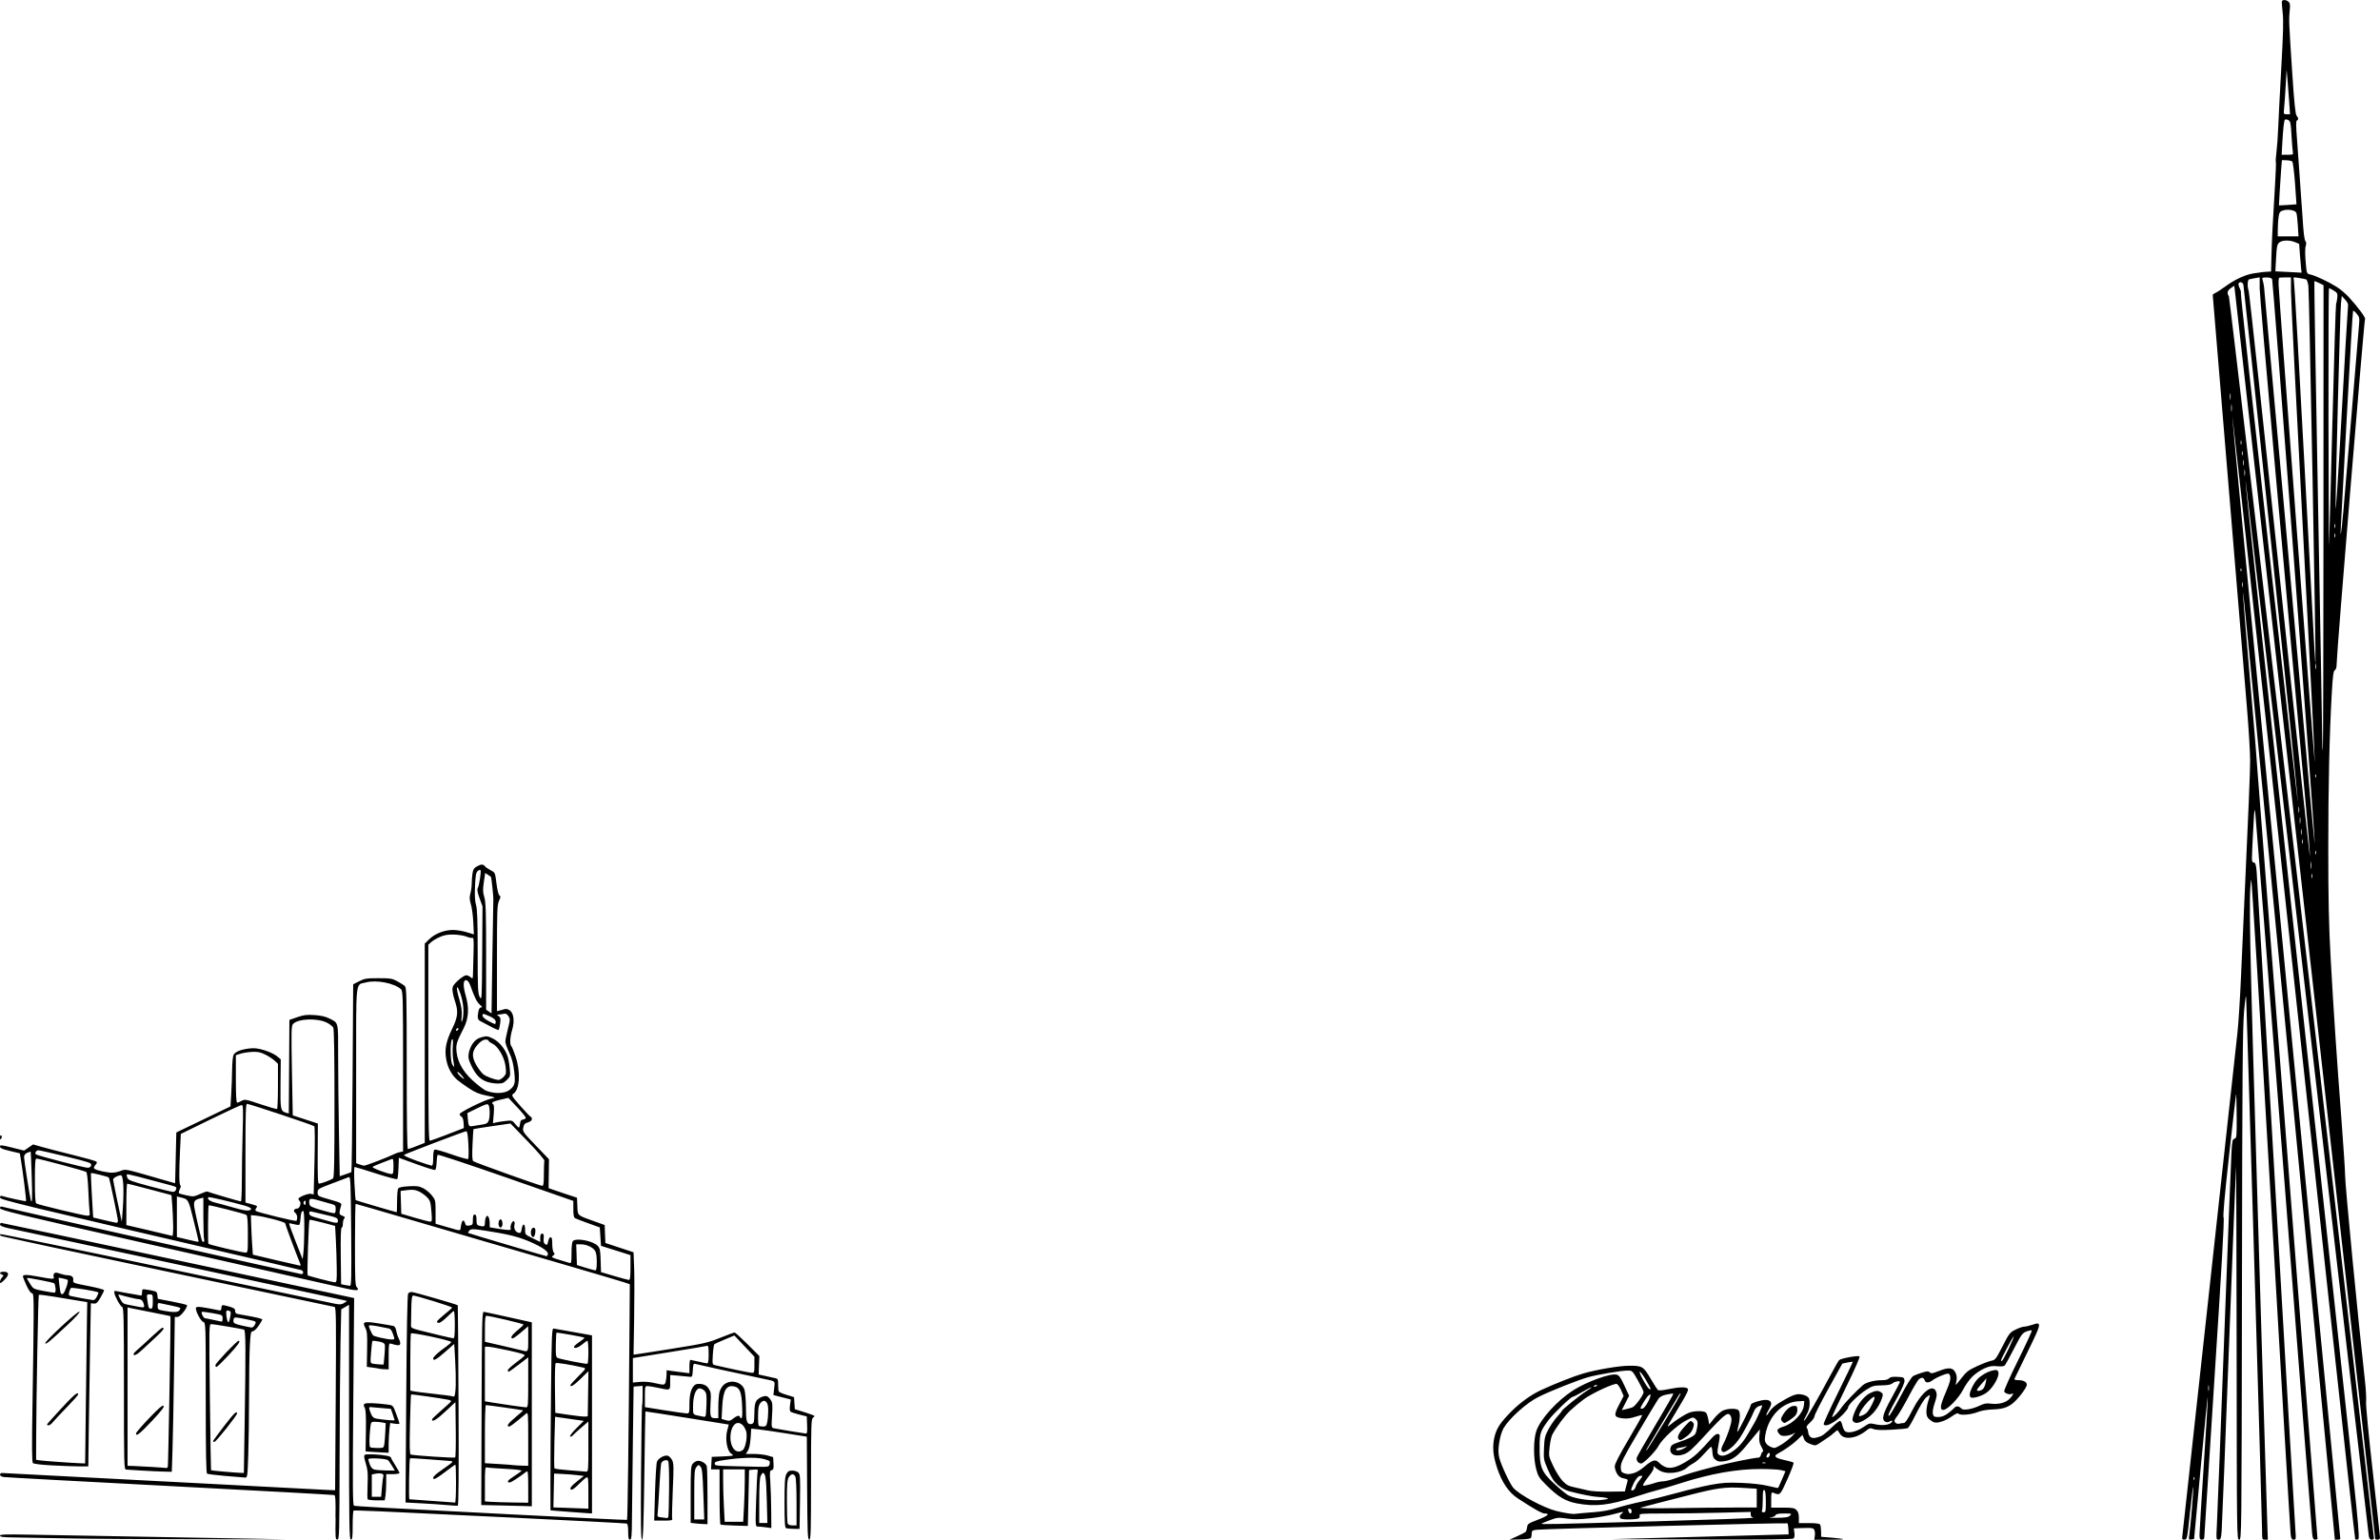 <?xml version="1.0" encoding="UTF-8" standalone="no"?>
<!-- Created with Inkscape (http://www.inkscape.org/) -->

<svg
   xmlns:dc="http://purl.org/dc/elements/1.1/"
   xmlns:cc="http://creativecommons.org/ns#"
   xmlns:rdf="http://www.w3.org/1999/02/22-rdf-syntax-ns#"
   xmlns:svg="http://www.w3.org/2000/svg"
   xmlns="http://www.w3.org/2000/svg"
   xmlns:sodipodi="http://sodipodi.sourceforge.net/DTD/sodipodi-0.dtd"
   xmlns:inkscape="http://www.inkscape.org/namespaces/inkscape"
   width="170mm"
   height="110mm"
   viewBox="0 0 170 110"
   version="1.1"
   id="svg8"
   inkscape:version="0.92.5 (2060ec1f9f, 2020-04-08)"
   sodipodi:docname="background-posts.svg">
  <defs
     id="defs2" />
  <sodipodi:namedview
     id="base"
     pagecolor="#ffffff"
     bordercolor="#666666"
     borderopacity="1.0"
     inkscape:pageopacity="0.0"
     inkscape:pageshadow="2"
     inkscape:zoom="0.7"
     inkscape:cx="279.05823"
     inkscape:cy="226.68732"
     inkscape:document-units="mm"
     inkscape:current-layer="layer1"
     showgrid="false"
     inkscape:window-width="1920"
     inkscape:window-height="1030"
     inkscape:window-x="0"
     inkscape:window-y="0"
     inkscape:window-maximized="1" />
  <g
     inkscape:label="Layer 1"
     inkscape:groupmode="layer"
     id="layer1"
     transform="translate(0,-187)">
    <path
       style="fill:#000000;stroke-width:0.086"
       d="m 4.899,296.91 c -1.536,-0.032 -3.267,-0.062 -3.846,-0.069 -0.814,-0.009 -1.053,-0.037 -1.053,-0.125 0,-0.092 0.372,-0.106 1.998,-0.076 1.099,0.021 5.711,0.104 10.249,0.186 l 8.251,0.149 -6.403,-0.004 c -3.522,-0.002 -7.66,-0.03 -9.196,-0.061 z m 19.062,-1.485 c 0.02,-1.23 7.73e-4,-1.583 -0.086,-1.612 -0.061,-0.02 -5.332,-0.309 -11.714,-0.641 -6.381,-0.332 -11.728,-0.623 -11.882,-0.646 -0.167,-0.025 -0.279,-0.092 -0.279,-0.166 0,-0.068 0.061,-0.124 0.135,-0.124 0.074,0 5.189,0.267 11.366,0.593 6.177,0.326 11.502,0.604 11.833,0.617 l 0.602,0.023 0.043,-6.531 c 0.038,-5.757 0.028,-6.535 -0.086,-6.566 -0.071,-0.019 -5.447,-1.154 -11.946,-2.522 -6.5,-1.367 -11.854,-2.518 -11.898,-2.557 -0.044,-0.039 -0.057,-0.094 -0.028,-0.122 0.029,-0.028 5.325,1.062 11.769,2.422 6.444,1.361 11.91,2.51 12.146,2.554 0.349,0.065 0.47,0.054 0.645,-0.058 l 0.215,-0.138 -0.258,-0.065 c -0.142,-0.036 -5.46,-1.179 -11.817,-2.541 C 6.362,275.986 0.899,274.813 0.58,274.741 0.198,274.656 7.105732e-6,274.57 7.105732e-6,274.49 c 0,-0.066 0.04,-0.121 0.088,-0.121 0.048,0 5.647,1.188 12.441,2.641 6.794,1.452 12.446,2.661 12.56,2.685 l 0.207,0.044 -0.062,7.397 c -0.051,6.065 -0.041,7.404 0.051,7.435 0.145,0.048 1.719,0.135 11.457,0.633 4.396,0.225 8.016,0.397 8.045,0.382 0.045,-0.024 0.117,-5.714 0.181,-14.283 l 0.019,-2.552 -0.427,-0.145 c -0.346,-0.118 -7.83,-2.311 -10.783,-3.16 -0.402,-0.116 -2.439,-0.711 -4.526,-1.324 -2.088,-0.613 -3.818,-1.114 -3.846,-1.114 -0.028,0 -0.05,1.316 -0.05,2.925 0,2.532 0.018,2.939 0.133,3.034 0.081,0.066 0.102,0.139 0.053,0.187 -0.048,0.048 -0.377,0.009 -0.842,-0.099 -0.419,-0.098 -1.42,-0.322 -2.223,-0.499 -0.804,-0.177 -6.189,-1.392 -11.967,-2.7 C 1.296,273.77 0.001,273.457 5.7473045e-4,273.322 1.6665841e-4,273.214 0.046,273.18 0.15,273.211 c 0.392,0.115 21.255,4.817 21.373,4.817 0.184,0 0.171,-0.233 -0.016,-0.289 -0.083,-0.025 -1.291,-0.31 -2.686,-0.635 C 1.134,272.991 2.0302092e-6,272.717 2.0302092e-6,272.558 c 0,-0.11 0.045,-0.143 0.15,-0.111 0.419,0.128 1.677,0.397 1.709,0.365 0.035,-0.035 -0.24,-2.241 -0.379,-3.035 L 1.414,269.397 0.707,269.229 C 0.167,269.102 0,269.028 0,268.918 c 0,-0.131 0.08,-0.124 0.861,0.07 l 0.861,0.214 0.321,-0.22 0.321,-0.22 0.688,0.195 c 0.378,0.107 1.364,0.362 2.192,0.566 0.827,0.204 1.553,0.408 1.614,0.452 0.088,0.064 0.083,0.109 -0.021,0.224 -0.072,0.079 -0.131,0.187 -0.131,0.24 0,0.106 0.445,0.243 1.056,0.326 0.271,0.037 0.522,0.008 0.808,-0.092 0.461,-0.162 0.16,-0.222 3.079,0.617 l 0.859,0.247 0.043,-1.815 0.043,-1.815 1.934,-0.93 1.934,-0.93 0.054,-0.879 c 0.03,-0.483 0.059,-1.274 0.064,-1.757 0.006,-0.483 0.052,-0.955 0.103,-1.049 0.119,-0.22 0.512,-0.381 1.115,-0.454 0.369,-0.045 0.614,-0.017 1.083,0.124 0.333,0.1 0.734,0.288 0.89,0.417 l 0.284,0.234 -0.018,1.739 c -0.019,1.849 0.002,1.96 0.399,2.076 l 0.192,0.057 0.022,-3.345 0.022,-3.345 0.559,-0.194 c 0.459,-0.16 0.677,-0.187 1.223,-0.152 0.437,0.028 0.789,0.105 1.031,0.225 0.713,0.355 0.668,0.177 0.668,2.672 0,1.225 0.026,3.665 0.057,5.422 l 0.057,3.194 0.394,-0.13 c 0.217,-0.071 0.414,-0.147 0.437,-0.167 0.024,-0.021 0.062,-3.047 0.086,-6.725 l 0.043,-6.688 0.427,-0.218 c 0.382,-0.195 0.527,-0.218 1.375,-0.218 0.846,0 0.989,0.022 1.334,0.21 0.213,0.115 0.454,0.265 0.537,0.332 0.141,0.114 0.15,0.5 0.15,5.894 0,3.75 0.03,5.772 0.085,5.772 0.047,0 0.337,-0.1 0.645,-0.222 l 0.56,-0.222 v -7.12 -7.12 l 0.328,-0.317 c 0.408,-0.394 1.076,-0.653 1.685,-0.653 0.255,0 0.696,0.071 0.979,0.159 l 0.515,0.159 -0.041,-0.86 c -0.022,-0.473 -0.099,-1.056 -0.171,-1.294 -0.102,-0.34 -0.11,-0.506 -0.037,-0.766 0.051,-0.183 0.093,-0.489 0.094,-0.682 2.57e-4,-0.192 0.024,-0.519 0.053,-0.727 0.042,-0.302 0.103,-0.406 0.308,-0.522 0.317,-0.18 0.447,-0.183 0.59,-0.012 0.061,0.073 0.249,0.203 0.417,0.288 0.303,0.154 0.306,0.162 0.403,0.94 0.059,0.473 0.144,0.813 0.213,0.855 0.095,0.058 0.089,0.125 -0.032,0.376 -0.132,0.274 -0.147,0.693 -0.147,4.098 v 3.792 l 0.193,-0.051 c 0.106,-0.028 0.273,-0.073 0.37,-0.1 0.106,-0.029 0.255,0.014 0.374,0.109 0.266,0.213 0.326,0.782 0.146,1.381 -0.154,0.512 -0.18,1.033 -0.058,1.156 0.044,0.044 0.181,0.378 0.304,0.742 0.369,1.091 0.3,2.343 -0.144,2.651 -0.172,0.119 -0.158,0.145 0.496,0.894 0.37,0.424 0.704,0.771 0.742,0.771 0.038,0 0.069,0.069 0.069,0.153 0,0.098 -0.099,0.181 -0.277,0.234 -0.222,0.065 -0.289,0.139 -0.336,0.373 -0.057,0.281 -0.025,0.327 0.889,1.278 l 0.948,0.986 -0.014,1.03 -0.014,1.03 0.284,0.104 c 0.156,0.057 0.612,0.212 1.014,0.343 l 0.731,0.239 0.025,0.602 c 0.029,0.696 -0.03,0.641 1.161,1.067 l 0.79,0.283 0.025,0.642 0.025,0.642 1.006,0.332 1.006,0.332 0.043,1.099 c 0.024,0.605 0.023,2.248 -3.43e-4,3.651 -0.024,1.404 -0.043,2.558 -0.043,2.566 1.72e-4,0.008 1.18,-0.174 2.622,-0.404 2.427,-0.387 2.692,-0.447 3.567,-0.801 0.52,-0.211 0.984,-0.382 1.031,-0.381 0.047,0.001 0.465,0.38 0.927,0.842 l 0.841,0.84 -0.025,0.66 -0.025,0.66 0.516,0.114 c 0.284,0.063 0.598,0.133 0.699,0.156 0.157,0.036 0.183,0.101 0.177,0.451 -0.004,0.225 0.019,0.448 0.049,0.497 0.03,0.048 0.287,0.158 0.571,0.243 l 0.516,0.155 0.026,0.431 0.026,0.431 0.516,0.16 c 0.284,0.088 0.612,0.198 0.73,0.245 0.197,0.078 0.202,0.093 0.064,0.193 -0.139,0.1 -0.15,0.421 -0.15,4.416 0,3.759 -0.016,4.308 -0.128,4.308 -0.111,0 -0.131,-0.487 -0.15,-3.679 l -0.022,-3.679 -1.461,-0.232 c -0.804,-0.128 -1.697,-0.257 -1.985,-0.288 l -0.524,-0.056 -0.047,0.681 c -0.03,0.433 -0.101,0.763 -0.195,0.904 l -0.148,0.223 0.59,0.001 c 0.325,8.5e-4 0.764,0.053 0.977,0.115 l 0.387,0.114 0.026,0.444 c 0.022,0.37 1.72e-4,0.451 -0.129,0.484 -0.141,0.036 -0.15,0.115 -0.099,0.865 0.031,0.454 0.06,1.376 0.064,2.049 l 0.009,1.224 -0.399,-0.054 c -0.219,-0.03 -0.477,-0.054 -0.572,-0.054 -0.17,0 -0.172,-0.033 -0.112,-1.919 0.033,-1.056 0.083,-1.977 0.11,-2.048 0.04,-0.103 -0.016,-0.123 -0.284,-0.101 l -0.334,0.027 -0.043,1.999 -0.043,1.999 -0.945,-0.029 c -0.52,-0.016 -0.974,-0.047 -1.01,-0.069 -0.036,-0.022 -0.065,-0.918 -0.065,-1.991 v -1.952 h -0.305 -0.305 l 0.026,-0.447 0.026,-0.447 0.73,-0.028 c 0.401,-0.015 0.749,-0.047 0.773,-0.07 0.024,-0.023 -0.019,-0.077 -0.095,-0.119 -0.309,-0.171 -0.469,-1.044 -0.305,-1.668 l 0.111,-0.424 -2.97,-0.475 c -1.633,-0.261 -2.976,-0.469 -2.984,-0.462 -0.008,0.007 -0.043,2.071 -0.077,4.586 -0.047,3.449 -0.088,4.573 -0.165,4.573 -0.079,0 -0.094,-1.117 -0.068,-4.784 0.019,-2.631 0.052,-4.8 0.072,-4.821 0.021,-0.021 0.038,-0.339 0.038,-0.709 v -0.672 l -0.322,0.026 -0.322,0.026 -0.052,3.913 c -0.029,2.152 -0.058,4.612 -0.064,5.466 -0.01,1.318 -0.032,1.553 -0.141,1.553 -0.101,0 -0.129,-0.118 -0.129,-0.556 0,-0.369 -0.036,-0.568 -0.107,-0.591 -0.059,-0.02 -3.685,-0.208 -8.057,-0.42 -10.129,-0.489 -11.374,-0.544 -11.452,-0.501 -0.035,0.019 -0.064,0.493 -0.064,1.051 0,0.846 -0.022,1.016 -0.129,1.016 -0.114,0 -0.129,-0.989 -0.129,-8.388 v -8.388 l -0.279,0.161 -0.279,0.161 -0.053,2.42 c -0.029,1.331 -0.058,5.033 -0.064,8.226 -0.011,5.469 -0.021,5.806 -0.162,5.806 -0.139,0 -0.148,-0.122 -0.125,-1.575 z m 30.808,-1.296 c -0.04,-1.526 -0.093,-1.893 -0.277,-1.893 -0.034,0 -0.107,0.098 -0.161,0.217 -0.064,0.139 -0.1,0.776 -0.1,1.787 v 1.57 h 0.291 0.291 z m -1.626,0.51 c 0.031,-0.597 0.056,-1.439 0.056,-1.872 l 3.49e-4,-0.787 h -0.774 -0.774 l 3.43e-4,0.787 c 1.72e-4,0.433 0.025,1.275 0.056,1.872 l 0.056,1.085 h 0.661 0.661 l 0.056,-1.085 z m 1.818,-2.998 c 0.03,-0.093 0.032,-0.205 0.004,-0.249 -0.028,-0.044 -0.272,-0.126 -0.543,-0.182 -0.527,-0.109 -1.549,-0.069 -2.706,0.105 -0.546,0.082 -0.666,0.128 -0.666,0.253 0,0.139 0.111,0.155 1.182,0.179 0.65,0.015 1.518,0.035 1.928,0.045 0.678,0.017 0.751,0.003 0.801,-0.151 z m -1.907,-1.043 c 0.205,-0.15 0.356,-1.023 0.236,-1.363 -0.128,-0.363 -0.338,-0.572 -0.575,-0.572 -0.249,0 -0.462,0.308 -0.523,0.757 -0.121,0.895 0.356,1.549 0.861,1.178 z m 4.597,-1.787 -0.025,-0.617 -0.516,-0.128 c -0.284,-0.07 -0.565,-0.159 -0.625,-0.198 -0.077,-0.049 -0.093,-0.19 -0.055,-0.476 l 0.054,-0.406 -0.62,-0.159 -0.62,-0.159 0.055,-0.485 c 0.062,-0.541 0.112,-0.493 -0.682,-0.658 -1.632,-0.341 -4.749,-1.021 -4.959,-1.082 -0.124,-0.036 -0.15,0.033 -0.172,0.451 -0.023,0.437 -0.045,0.491 -0.198,0.471 -0.095,-0.012 -0.452,-0.047 -0.795,-0.076 l -0.623,-0.054 v 0.523 c 0,0.601 0.027,0.588 -0.859,0.395 -0.307,-0.067 -0.646,-0.123 -0.752,-0.125 -0.186,-0.003 -0.193,0.025 -0.193,0.751 v 0.754 l 1.402,0.224 c 0.771,0.123 1.486,0.224 1.59,0.224 0.178,0 0.188,-0.036 0.188,-0.702 1.72e-4,-0.727 0.149,-1.193 0.437,-1.367 0.075,-0.045 0.28,-0.056 0.455,-0.023 0.229,0.043 0.368,0.136 0.493,0.331 0.151,0.237 0.167,0.363 0.124,0.977 -0.027,0.388 -0.026,0.799 0.003,0.915 0.041,0.162 0.109,0.209 0.302,0.209 h 0.249 l 5.15e-4,-0.787 c 2.58e-4,-0.433 0.039,-0.924 0.086,-1.091 0.047,-0.167 0.177,-0.389 0.288,-0.493 0.461,-0.429 1.292,-0.245 1.49,0.329 0.056,0.164 0.105,0.74 0.107,1.28 0.005,1.005 0.06,1.187 0.357,1.187 0.08,0 0.169,-0.061 0.198,-0.135 0.029,-0.074 0.052,-0.401 0.052,-0.726 0,-0.394 0.045,-0.66 0.135,-0.795 0.147,-0.221 0.572,-0.406 0.765,-0.333 0.067,0.025 0.187,0.145 0.268,0.267 0.124,0.187 0.138,0.355 0.092,1.097 -0.053,0.858 -0.05,0.878 0.138,0.921 0.226,0.052 2.118,0.364 2.28,0.376 0.084,0.006 0.105,-0.145 0.086,-0.609 z m -2.846,-0.213 c 0.037,-0.175 0.067,-0.538 0.068,-0.805 0.001,-0.337 -0.041,-0.529 -0.138,-0.624 -0.117,-0.115 -0.168,-0.12 -0.315,-0.03 -0.096,0.06 -0.198,0.221 -0.226,0.358 -0.069,0.34 -0.064,1.293 0.007,1.363 0.032,0.031 0.165,0.057 0.297,0.057 0.208,0 0.248,-0.042 0.306,-0.319 z m -2.072,-0.447 c 0.067,0 0.122,0.038 0.122,0.085 0,0.047 0.044,0.085 0.097,0.085 0.069,0 0.086,-0.26 0.057,-0.886 -0.043,-0.968 -0.166,-1.282 -0.536,-1.374 -0.585,-0.145 -0.824,0.247 -0.886,1.452 l -0.044,0.863 0.291,0.086 c 0.251,0.074 0.324,0.059 0.534,-0.112 0.134,-0.109 0.298,-0.198 0.365,-0.198 z m -2.335,0.013 c 0.025,-0.04 0.054,-0.42 0.066,-0.846 0.018,-0.654 -0.004,-0.801 -0.139,-0.949 -0.088,-0.096 -0.247,-0.175 -0.352,-0.175 -0.274,0 -0.469,0.53 -0.469,1.276 0,0.642 -0.046,0.583 0.559,0.71 0.282,0.059 0.289,0.059 0.336,-0.016 z m -2.839,-2.491 c 0.03,-0.146 0.054,-0.381 0.054,-0.522 v -0.256 l 0.408,0.057 c 0.225,0.031 0.592,0.079 0.816,0.107 l 0.408,0.05 v -0.479 c 0,-0.263 0.029,-0.478 0.064,-0.477 0.035,8.6e-4 0.297,0.057 0.58,0.125 0.284,0.068 0.564,0.125 0.623,0.126 0.077,0.002 0.107,-0.182 0.107,-0.644 0,-0.481 -0.028,-0.637 -0.107,-0.609 -0.059,0.021 -1.277,0.226 -2.707,0.456 l -2.599,0.417 -5.15e-4,0.876 -5.16e-4,0.876 0.494,-0.047 c 0.295,-0.028 0.702,8.4e-4 1.01,0.072 0.758,0.176 0.788,0.171 0.849,-0.129 z m 6.328,-1.164 v -0.579 l -0.715,-0.758 -0.715,-0.758 -0.681,0.281 c -0.375,0.155 -0.712,0.31 -0.751,0.346 -0.038,0.036 -0.088,0.376 -0.11,0.756 -0.039,0.663 -0.033,0.692 0.155,0.737 0.89,0.211 2.467,0.539 2.624,0.546 0.182,0.007 0.193,-0.025 0.193,-0.571 z m -28.803,-9.546 c -0.028,-3.435 -0.048,-3.908 -0.161,-3.867 -0.071,0.026 -0.603,0.227 -1.182,0.447 -1.023,0.389 -1.053,0.407 -1.053,0.655 3.43e-4,0.251 0.017,0.26 0.866,0.501 0.792,0.225 0.862,0.261 0.814,0.425 -0.17,0.586 -0.163,0.641 0.085,0.734 0.182,0.068 0.215,0.114 0.139,0.189 -0.055,0.054 -0.1,0.225 -0.1,0.38 0,0.154 -0.039,0.281 -0.087,0.281 -0.058,0 -0.08,0.691 -0.064,2.02 l 0.023,2.02 0.258,0.055 c 0.142,0.03 0.311,0.059 0.376,0.065 0.099,0.008 0.113,-0.621 0.086,-3.904 z m -1.032,2.617 c -0.006,-0.573 -0.035,-1.482 -0.064,-2.019 l -0.053,-0.977 -0.893,-0.237 c -0.491,-0.131 -0.913,-0.218 -0.936,-0.195 -0.055,0.054 -0.183,3.903 -0.131,3.96 0.046,0.051 1.727,0.485 1.939,0.5 0.136,0.01 0.149,-0.088 0.139,-1.031 z m 20.982,-0.018 v -0.89 l -1.053,-0.332 -1.053,-0.332 -0.043,-0.658 -0.043,-0.658 -0.816,-0.293 c -0.449,-0.161 -0.874,-0.324 -0.945,-0.363 -0.095,-0.052 -0.129,-0.223 -0.129,-0.654 v -0.583 l -4.812,-1.679 c -2.646,-0.923 -4.84,-1.651 -4.875,-1.616 -0.035,0.034 -0.07,0.285 -0.079,0.558 -0.009,0.273 -0.059,0.51 -0.11,0.528 -0.052,0.018 -0.655,-0.171 -1.34,-0.42 l -1.246,-0.453 -0.025,0.731 c -0.014,0.402 -0.054,0.76 -0.09,0.795 -0.036,0.035 -0.718,-0.146 -1.516,-0.403 -0.798,-0.257 -1.485,-0.467 -1.526,-0.467 -0.043,0 -0.05,0.51 -0.016,1.17 0.033,0.643 0.07,1.183 0.084,1.198 0.022,0.026 2.867,0.865 2.933,0.865 0.015,0 0.029,-0.354 0.029,-0.787 6.87e-4,-0.433 0.036,-0.841 0.078,-0.907 0.051,-0.081 0.3,-0.133 0.756,-0.159 0.569,-0.033 0.736,-0.01 1.029,0.138 0.193,0.097 0.471,0.327 0.618,0.511 0.259,0.324 0.268,0.362 0.268,1.181 v 0.846 l 0.881,0.257 c 0.876,0.256 0.881,0.256 0.905,0.078 0.052,-0.386 0.112,-0.563 0.191,-0.563 0.045,0 0.105,0.089 0.133,0.197 0.041,0.162 0.095,0.191 0.302,0.16 0.235,-0.034 0.252,-0.062 0.252,-0.41 0,-0.275 0.034,-0.373 0.129,-0.373 0.095,0 0.129,0.098 0.129,0.373 0,0.315 0.03,0.381 0.193,0.424 0.351,0.093 0.408,0.062 0.41,-0.223 6.89e-4,-0.152 0.039,-0.334 0.086,-0.404 0.075,-0.113 0.094,-0.113 0.169,0 0.047,0.07 0.085,0.266 0.086,0.434 l 0.001,0.307 0.597,0.098 c 0.783,0.128 0.956,0.125 0.901,-0.015 -0.065,-0.167 0.119,-0.588 0.228,-0.521 0.051,0.031 0.07,0.149 0.041,0.262 -0.065,0.257 0.065,0.507 0.293,0.566 0.148,0.038 0.183,-0.005 0.229,-0.29 0.07,-0.433 0.248,-0.379 0.239,0.073 -0.006,0.337 0.001,0.346 0.537,0.607 l 0.544,0.265 v -0.297 c 0,-0.216 0.038,-0.297 0.138,-0.297 0.109,0 0.131,0.071 0.106,0.332 -0.024,0.246 0.006,0.356 0.116,0.424 0.127,0.079 0.156,0.05 0.204,-0.205 0.032,-0.169 0.107,-0.296 0.175,-0.296 0.088,0 0.119,0.129 0.119,0.493 0,0.281 0.046,0.54 0.107,0.601 0.086,0.086 0.076,0.131 -0.051,0.224 -0.144,0.105 -0.103,0.133 0.43,0.294 0.324,0.098 0.656,0.199 0.739,0.224 0.135,0.041 0.15,-0.029 0.15,-0.709 0,-0.473 0.038,-0.792 0.103,-0.856 0.242,-0.239 1.434,-0.007 1.768,0.345 0.159,0.168 0.188,0.312 0.21,1.036 l 0.025,0.841 0.945,0.279 c 0.52,0.153 0.994,0.281 1.053,0.284 0.079,0.004 0.107,-0.227 0.107,-0.885 z m -7.091,-2.342 c -0.073,-0.228 0.025,-0.51 0.178,-0.51 0.073,0 0.123,0.084 0.123,0.206 0,0.433 -0.196,0.632 -0.301,0.305 z m -2.317,-0.669 c -0.057,-0.177 0.02,-0.437 0.128,-0.437 0.104,0 0.181,0.295 0.118,0.456 -0.072,0.185 -0.184,0.177 -0.247,-0.019 z m 7.001,2.602 c 0,-0.414 -0.043,-0.68 -0.13,-0.802 -0.182,-0.258 -0.612,-0.45 -1.004,-0.45 h -0.334 l 0.025,0.739 0.025,0.739 0.602,0.188 c 0.331,0.103 0.65,0.192 0.709,0.197 0.077,0.006 0.107,-0.167 0.107,-0.61 z M 21.444,277.284 c -0.32,-0.782 -1.074,-2.808 -1.074,-2.885 -4.31e-4,-0.101 -1.595,-0.515 -2.149,-0.558 l -0.301,-0.024 0.023,0.723 c 0.013,0.398 0.044,1.033 0.071,1.411 l 0.048,0.688 1.648,0.39 c 0.906,0.215 1.681,0.393 1.722,0.396 0.041,0.003 0.046,-0.061 0.013,-0.143 z m 0.292,-2.51 c 0.005,-0.811 -0.023,-1.255 -0.08,-1.255 -0.118,0 -0.165,0.14 -0.194,0.57 -0.013,0.196 -0.048,0.381 -0.077,0.41 -0.03,0.029 -0.2,0.013 -0.379,-0.036 -0.179,-0.049 -0.339,-0.075 -0.356,-0.059 -0.017,0.017 0.194,0.6 0.468,1.295 l 0.499,1.265 0.056,-0.468 c 0.031,-0.257 0.06,-1.033 0.064,-1.723 z m 17.397,1.859 c 0.067,-0.173 -0.254,-0.434 -0.934,-0.76 -0.836,-0.401 -1.557,-0.617 -2.704,-0.811 -1.67,-0.283 -1.845,-0.296 -1.974,-0.143 -0.062,0.075 -0.098,0.15 -0.08,0.168 0.032,0.031 5.475,1.646 5.59,1.659 0.03,0.003 0.076,-0.047 0.101,-0.112 z m -21.428,-1.445 c 0,-0.946 -0.03,-1.331 -0.107,-1.39 -0.108,-0.083 -2.647,-0.728 -2.692,-0.684 -0.049,0.048 -0.066,2.702 -0.018,2.75 0.066,0.065 2.373,0.615 2.623,0.625 0.193,0.008 0.193,0.002 0.193,-1.3 z m -3.523,0.479 c 3.45e-4,-0.035 -0.16,-0.708 -0.357,-1.496 -0.384,-1.536 -0.352,-1.483 -0.979,-1.639 l -0.211,-0.052 v 1.449 1.449 l 0.709,0.167 c 0.863,0.204 0.838,0.2 0.839,0.122 z m 0.397,-0.128 c -0.029,-0.105 -0.052,-0.818 -0.053,-1.583 l -0.001,-1.392 -0.236,0.059 c -0.403,0.1 -0.472,0.207 -0.408,0.636 0.051,0.341 0.408,1.919 0.526,2.323 0.065,0.223 0.233,0.182 0.172,-0.043 z M 12.368,274.561 c -0.005,-0.409 -0.034,-1.067 -0.064,-1.46 l -0.056,-0.716 -1.547,-0.41 c -0.851,-0.226 -1.576,-0.411 -1.611,-0.411 -0.035,-8.5e-4 -0.064,0.666 -0.064,1.48 v 1.481 l 1.526,0.354 c 0.839,0.195 1.564,0.367 1.611,0.384 0.047,0.016 0.115,0.032 0.15,0.036 0.035,0.004 0.061,-0.328 0.056,-0.738 z m -3.945,-0.343 c 0,-0.184 -0.59,-2.993 -0.648,-3.087 -0.041,-0.066 -1.25,-0.365 -1.281,-0.317 -0.016,0.025 0.097,2.306 0.143,2.874 l 0.024,0.297 0.774,0.183 c 0.425,0.101 0.822,0.187 0.881,0.192 0.059,0.005 0.107,-0.059 0.107,-0.143 z m 15.713,-0.038 c -0.024,-0.164 -0.132,-0.214 -0.801,-0.368 -0.425,-0.098 -0.88,-0.205 -1.01,-0.237 -0.199,-0.05 -0.236,-0.033 -0.236,0.11 0,0.132 0.1,0.197 0.451,0.294 0.248,0.068 0.645,0.18 0.881,0.249 0.636,0.184 0.747,0.176 0.715,-0.048 z M 8.801,271.583 c -0.035,-0.441 -0.083,-0.617 -0.167,-0.617 -0.208,0 -0.555,0.194 -0.555,0.31 0,0.082 0.47,2.372 0.615,2.995 0.007,0.031 0.046,-0.422 0.085,-1.007 0.04,-0.585 0.05,-1.341 0.023,-1.68 z m 12.427,2.386 c 0,-0.121 -0.064,-0.266 -0.142,-0.322 -0.168,-0.122 -0.086,-0.299 0.138,-0.299 0.185,0 0.32,-0.402 0.181,-0.54 -0.05,-0.049 -0.091,-0.12 -0.091,-0.156 0,-0.123 0.712,-0.408 0.902,-0.36 l 0.188,0.047 0.06,-2.402 c 0.033,-1.321 0.027,-2.434 -0.013,-2.474 -0.084,-0.083 -4.643,-1.601 -4.809,-1.601 -0.087,0 -0.109,0.731 -0.109,3.527 v 3.527 l 0.365,0.097 c 0.201,0.053 0.396,0.116 0.434,0.138 0.038,0.023 0.022,0.097 -0.035,0.165 -0.062,0.074 -0.072,0.154 -0.026,0.198 0.097,0.092 2.804,0.755 2.893,0.709 0.035,-0.019 0.064,-0.133 0.064,-0.254 z m 9.585,-0.43 c -0.055,-0.67 -0.086,-0.771 -0.318,-1.011 -0.142,-0.147 -0.407,-0.333 -0.589,-0.415 -0.255,-0.114 -0.441,-0.134 -0.812,-0.088 l -0.481,0.059 0.025,0.815 0.025,0.815 0.945,0.279 c 0.52,0.153 1.018,0.281 1.106,0.284 0.149,0.005 0.156,-0.046 0.1,-0.739 z m -24.415,0.043 c -0.02,-0.152 -0.06,-0.84 -0.089,-1.528 -0.034,-0.783 -0.091,-1.279 -0.152,-1.326 -0.105,-0.079 -3.377,-0.957 -3.558,-0.954 -0.082,10e-4 -0.107,0.373 -0.107,1.57 0,1.162 0.028,1.587 0.107,1.638 0.145,0.093 3.313,0.855 3.604,0.867 0.212,0.009 0.228,-0.013 0.195,-0.267 z m 17.579,-0.188 c 0,-0.268 -0.029,-0.302 -0.322,-0.382 -0.177,-0.048 -0.585,-0.162 -0.907,-0.254 -0.632,-0.18 -0.707,-0.15 -0.647,0.26 0.024,0.164 0.146,0.228 0.802,0.421 0.425,0.125 0.841,0.232 0.924,0.238 0.116,0.008 0.15,-0.057 0.15,-0.284 z m -6.04,-0.017 c 0.019,-0.058 -0.158,-0.154 -0.423,-0.23 -0.957,-0.275 -2.583,-0.656 -2.625,-0.615 -0.124,0.123 0.101,0.298 0.508,0.394 0.252,0.06 0.825,0.216 1.274,0.347 0.84,0.246 1.209,0.276 1.266,0.103 z m 3.891,-0.471 c 0,-0.137 -0.025,-0.162 -0.096,-0.092 -0.053,0.052 -0.07,0.136 -0.038,0.187 0.089,0.142 0.134,0.111 0.134,-0.095 z M 2.266,271.073 c -0.03,-0.971 -0.064,-1.776 -0.075,-1.79 -0.011,-0.013 -0.122,0.021 -0.246,0.077 -0.159,0.072 -0.226,0.167 -0.226,0.322 -4.984e-4,0.208 0.41,2.821 0.479,3.049 0.101,0.334 0.118,-0.08 0.069,-1.659 z m 15.009,0.298 c 8.5e-5,-0.807 0.026,-2.358 0.057,-3.446 0.048,-1.671 0.038,-1.978 -0.065,-1.98 -0.067,-8.6e-4 -1.073,0.464 -2.236,1.032 l -2.114,1.034 -0.056,1.151 c -0.078,1.606 -0.07,2.467 0.024,2.524 0.047,0.029 0.03,0.145 -0.041,0.28 -0.066,0.127 -0.093,0.254 -0.059,0.283 0.034,0.029 0.285,0.1 0.557,0.157 0.464,0.098 0.523,0.091 0.96,-0.106 0.256,-0.116 0.483,-0.194 0.504,-0.173 0.039,0.038 2.284,0.7 2.403,0.708 0.035,0.002 0.065,-0.656 0.065,-1.463 z m -4.701,0.612 c 0.053,-0.199 0.1,-0.176 -0.929,-0.447 -0.425,-0.112 -1.171,-0.31 -1.657,-0.44 -0.486,-0.13 -0.903,-0.218 -0.926,-0.195 -0.023,0.023 -0.008,0.131 0.032,0.24 0.065,0.173 0.267,0.25 1.57,0.601 0.823,0.221 1.579,0.405 1.679,0.409 0.116,0.004 0.2,-0.057 0.23,-0.169 z m 26.273,-1.094 c 0,-0.464 0.018,-0.895 0.04,-0.957 0.023,-0.064 -0.499,-0.671 -1.193,-1.389 l -1.233,-1.276 -1.313,0.191 c -0.722,0.105 -1.321,0.201 -1.331,0.213 -0.009,0.012 -0.04,0.511 -0.067,1.108 -0.036,0.785 -0.021,1.112 0.053,1.18 0.102,0.093 4.731,1.75 4.937,1.766 0.079,0.006 0.107,-0.212 0.107,-0.835 z m -15.559,0.531 c 0.214,-0.078 0.438,-0.179 0.497,-0.223 0.084,-0.063 0.107,-1.235 0.107,-5.351 0,-3.464 -0.03,-5.326 -0.089,-5.434 -0.049,-0.09 -0.252,-0.247 -0.451,-0.347 -0.687,-0.347 -2.068,-0.293 -2.423,0.095 -0.12,0.132 -0.129,0.501 -0.077,3.337 l 0.059,3.189 0.897,0.292 0.897,0.292 -0.012,2.147 c -0.01,1.678 0.011,2.147 0.096,2.147 0.06,0 0.284,-0.064 0.498,-0.142 z m 4.816,-1.1 c 0,-0.502 -0.016,-0.556 -0.15,-0.502 -0.083,0.033 -0.402,0.155 -0.709,0.271 -0.307,0.116 -0.591,0.241 -0.631,0.28 -0.072,0.069 1.052,0.494 1.34,0.507 0.129,0.006 0.15,-0.074 0.15,-0.555 z m -21.59,-0.079 c 0.023,-0.158 -0.135,-0.212 -1.805,-0.617 -1.006,-0.244 -1.893,-0.444 -1.971,-0.444 -0.157,0 -0.28,0.224 -0.163,0.296 0.184,0.112 3.507,0.97 3.699,0.955 0.143,-0.011 0.223,-0.075 0.24,-0.19 z m 20.469,-0.297 c 0.489,-0.189 0.989,-0.397 1.112,-0.462 0.123,-0.066 0.33,-0.142 0.46,-0.169 l 0.236,-0.05 v -5.728 c 0,-5.392 -0.009,-5.736 -0.154,-5.865 -0.485,-0.434 -1.75,-0.68 -2.487,-0.483 -0.781,0.209 -0.711,-0.447 -0.711,6.641 v 6.275 l 0.236,0.085 c 0.13,0.047 0.277,0.088 0.327,0.092 0.05,0.004 0.491,-0.148 0.979,-0.336 z m 3.958,-0.213 c 0,-0.377 0.036,-0.569 0.112,-0.598 0.061,-0.023 0.609,0.132 1.217,0.346 0.608,0.214 1.135,0.358 1.17,0.322 0.035,-0.037 0.043,-0.497 0.017,-1.024 -0.033,-0.662 -0.079,-0.957 -0.151,-0.957 -0.132,0 -4.362,1.612 -4.453,1.697 -0.038,0.035 0.368,0.221 0.902,0.412 0.534,0.191 1.02,0.35 1.079,0.353 0.076,0.004 0.107,-0.16 0.107,-0.55 z m 1.031,-1.689 1.16,-0.448 -0.018,-0.371 c -0.011,-0.231 -0.068,-0.399 -0.15,-0.444 -0.073,-0.04 -0.133,-0.122 -0.133,-0.181 0,-0.137 1.821,-1.032 2.278,-1.119 0.343,-0.066 0.341,-0.066 -0.344,-0.203 -0.546,-0.109 -0.811,-0.219 -1.289,-0.537 -0.331,-0.22 -0.701,-0.488 -0.823,-0.595 -0.393,-0.346 -0.668,-0.858 -0.776,-1.442 -0.134,-0.731 -0.029,-1.271 0.435,-2.234 0.402,-0.833 0.435,-1.208 0.177,-1.971 -0.093,-0.276 -0.171,-0.633 -0.172,-0.792 -0.002,-0.238 0.07,-0.356 0.404,-0.659 0.224,-0.203 0.482,-0.369 0.573,-0.369 0.092,0 0.238,0.063 0.324,0.141 0.15,0.135 0.158,0.122 0.167,-0.276 0.005,-0.23 0.023,-0.904 0.04,-1.498 0.024,-0.848 0.007,-1.072 -0.079,-1.04 -0.06,0.023 -0.251,-0.018 -0.426,-0.089 -0.174,-0.072 -0.578,-0.138 -0.898,-0.146 -0.441,-0.011 -0.685,0.031 -1.01,0.175 -0.236,0.105 -0.516,0.272 -0.623,0.371 l -0.194,0.181 v 7.004 c 0,5.549 0.022,7.003 0.107,6.999 0.059,-0.003 0.63,-0.207 1.268,-0.453 z m 5.173,-0.754 c 0.021,-0.212 0.072,-0.283 0.22,-0.304 0.106,-0.015 0.193,-0.072 0.192,-0.128 -6.87e-4,-0.055 -0.281,-0.398 -0.623,-0.761 l -0.622,-0.66 -0.58,0.135 c -0.552,0.129 -0.684,0.218 -0.496,0.333 0.051,0.032 0.063,0.305 0.029,0.698 l -0.055,0.647 0.211,-0.052 c 0.116,-0.029 0.425,-0.077 0.686,-0.108 0.457,-0.053 0.484,-0.045 0.684,0.205 0.115,0.143 0.235,0.263 0.267,0.265 0.032,0.003 0.071,-0.12 0.086,-0.272 z m -2.695,0.054 c 0.287,-0.044 0.39,-0.104 0.451,-0.263 0.103,-0.267 0.1,-0.967 -0.005,-1.13 -0.069,-0.108 -0.19,-0.073 -0.797,0.224 l -0.716,0.351 0.03,0.371 c 0.046,0.573 0.072,0.609 0.385,0.553 0.153,-0.027 0.446,-0.075 0.65,-0.106 z m -14.596,-2.744 v -1.595 l -0.236,-0.223 c -0.13,-0.122 -0.432,-0.319 -0.672,-0.438 -0.348,-0.172 -0.538,-0.21 -0.945,-0.19 -0.28,0.014 -0.655,0.073 -0.832,0.131 l -0.322,0.106 v 1.695 c 0,1.172 0.029,1.695 0.094,1.695 0.052,0 0.197,-0.059 0.322,-0.131 0.215,-0.123 0.291,-0.109 1.345,0.244 0.615,0.206 1.146,0.358 1.182,0.338 0.035,-0.02 0.064,-0.754 0.064,-1.632 z m 16.415,0.351 c 0.165,-0.082 0.356,-0.263 0.423,-0.403 0.099,-0.206 0.105,-0.398 0.034,-1.021 -0.063,-0.551 -0.164,-0.927 -0.358,-1.334 -0.148,-0.312 -0.27,-0.659 -0.27,-0.771 0,-0.112 0.081,-0.519 0.179,-0.905 0.169,-0.66 0.171,-0.714 0.036,-0.918 -0.106,-0.16 -0.192,-0.204 -0.329,-0.167 -0.102,0.027 -0.261,0.05 -0.353,0.051 -0.161,0.001 -0.161,0.005 -0.008,0.116 0.132,0.096 0.149,0.184 0.102,0.525 -0.031,0.226 -0.079,0.432 -0.106,0.459 -0.027,0.027 -0.288,-0.083 -0.58,-0.244 -0.292,-0.161 -0.617,-0.333 -0.723,-0.382 -0.201,-0.093 -0.233,-0.258 -0.14,-0.717 0.034,-0.167 0.106,-0.266 0.193,-0.266 0.102,0 0.078,-0.051 -0.09,-0.191 -0.213,-0.177 -0.382,-0.516 -0.688,-1.382 -0.066,-0.187 -0.185,-0.352 -0.264,-0.367 -0.25,-0.048 -0.273,0.362 -0.063,1.094 0.26,0.905 0.214,1.638 -0.149,2.343 -0.514,0.998 -0.563,1.17 -0.498,1.727 0.092,0.788 0.569,1.543 1.405,2.224 0.563,0.459 0.664,0.519 1,0.599 0.462,0.11 0.941,0.083 1.249,-0.07 z m -1.501,-0.667 c -0.471,-0.171 -0.786,-0.495 -1.088,-1.121 -0.216,-0.448 -0.248,-0.594 -0.199,-0.915 0.032,-0.21 0.165,-0.529 0.296,-0.708 0.175,-0.24 0.341,-0.354 0.628,-0.434 0.358,-0.099 0.423,-0.092 0.799,0.093 0.437,0.214 0.858,0.715 1.044,1.243 0.06,0.169 0.133,0.566 0.162,0.882 0.052,0.559 0.047,0.582 -0.209,0.836 -0.224,0.221 -0.325,0.26 -0.678,0.254 -0.228,-0.003 -0.568,-0.062 -0.756,-0.13 z m 1.124,-0.27 c 0.1,-0.081 0.204,-0.213 0.232,-0.293 0.028,-0.08 0.016,-0.364 -0.028,-0.63 -0.102,-0.622 -0.538,-1.345 -0.918,-1.524 -0.156,-0.073 -0.284,-0.17 -0.284,-0.214 0,-0.045 -0.096,-0.081 -0.214,-0.081 -0.129,0 -0.32,0.11 -0.482,0.277 -0.497,0.513 -0.542,0.917 -0.171,1.553 0.136,0.234 0.348,0.517 0.469,0.629 0.187,0.172 0.825,0.413 1.129,0.426 0.047,0.002 0.167,-0.062 0.267,-0.143 z m -2.944,-0.216 c -0.135,-0.155 -0.26,-0.244 -0.279,-0.197 -0.031,0.077 0.369,0.479 0.477,0.479 0.026,0 -0.064,-0.127 -0.198,-0.281 z m -0.566,-1.016 c -0.046,-0.246 -0.065,-0.708 -0.042,-1.027 0.03,-0.429 0.016,-0.555 -0.056,-0.485 -0.136,0.134 -0.125,1.526 0.014,1.767 0.061,0.105 0.123,0.191 0.139,0.191 0.016,0 -0.009,-0.201 -0.055,-0.447 z m 0.364,-2.286 c 0,-0.047 -0.039,-0.061 -0.086,-0.033 -0.047,0.029 -0.086,0.091 -0.086,0.138 0,0.047 0.039,0.061 0.086,0.033 0.047,-0.029 0.086,-0.091 0.086,-0.138 z m 2.664,-0.498 c 0,-0.162 -0.233,-0.326 -0.73,-0.512 -0.181,-0.068 -0.215,-0.056 -0.215,0.073 0,0.095 0.156,0.239 0.408,0.379 0.225,0.124 0.437,0.226 0.473,0.227 0.035,10e-4 0.064,-0.074 0.064,-0.166 z m -2.308,-0.853 c -0.005,-0.338 -0.087,-0.781 -0.212,-1.139 -0.281,-0.812 -0.35,-0.508 -0.086,0.38 0.161,0.54 0.203,0.842 0.172,1.227 -0.032,0.401 -0.022,0.465 0.047,0.298 0.048,-0.117 0.084,-0.462 0.079,-0.766 z m 2.137,-7.912 c 0.01,-0.156 -0.132,-1.495 -0.168,-1.585 -0.003,-0.006 -0.097,-0.071 -0.21,-0.145 l -0.206,-0.133 -0.095,0.655 c -0.078,0.539 -0.072,0.729 0.034,1.073 0.106,0.344 0.129,1.085 0.129,4.228 v 3.81 l 0.193,0.134 0.193,0.134 0.058,-3.979 c 0.032,-2.188 0.064,-4.075 0.072,-4.192 z m -0.983,-0.051 c -0.143,-0.389 -0.186,-0.621 -0.134,-0.717 0.106,-0.195 0.262,-1.196 0.202,-1.292 -0.027,-0.043 -0.117,-0.017 -0.201,0.059 -0.123,0.11 -0.16,0.32 -0.194,1.09 -0.029,0.66 -0.006,1.071 0.074,1.337 0.087,0.288 0.116,1.113 0.116,3.343 8.59e-4,2.658 0.016,2.988 0.151,3.233 0.146,0.264 0.151,0.165 0.173,-3.103 l 0.022,-3.375 z m 74.105,45.578 c 0.298,-0.133 0.575,-0.276 0.616,-0.318 0.041,-0.042 0.088,-0.19 0.103,-0.33 0.026,-0.233 0.088,-0.276 0.78,-0.54 0.71,-0.271 0.89,-0.44 0.468,-0.44 -0.182,0 -0.791,-0.343 -1.897,-1.068 -0.678,-0.444 -1.156,-1.153 -1.51,-2.233 -0.285,-0.873 -0.334,-1.532 -0.162,-2.207 0.15,-0.592 0.411,-0.985 1.145,-1.733 0.66,-0.672 1.447,-1.241 2.192,-1.585 1.001,-0.462 2.332,-0.986 3.001,-1.179 0.957,-0.277 2.564,-0.548 3.273,-0.551 0.926,-0.004 1.017,0.049 1.513,0.891 0.241,0.409 0.479,0.783 0.528,0.832 0.061,0.061 0.294,0.046 0.752,-0.047 0.797,-0.163 1.28,-0.173 1.4,-0.029 0.065,0.078 -0.116,0.444 -0.677,1.366 -0.422,0.693 -0.766,1.283 -0.766,1.312 0,0.029 0.087,-0.022 0.193,-0.113 0.342,-0.294 0.995,-0.717 1.305,-0.845 0.387,-0.16 1.113,-0.164 1.245,-0.006 0.055,0.065 0.127,0.28 0.161,0.477 l 0.062,0.358 0.344,-0.426 c 0.189,-0.235 0.471,-0.487 0.626,-0.562 0.333,-0.16 0.972,-0.179 1.119,-0.033 0.137,0.135 0.131,0.607 -0.015,1.162 -0.065,0.248 -0.086,0.419 -0.047,0.38 0.101,-0.1 0.939,-1.789 0.939,-1.892 0,-0.115 0.215,-0.217 0.711,-0.337 0.459,-0.111 0.75,-0.023 0.749,0.226 0,0.08 -0.078,0.271 -0.172,0.424 -0.094,0.153 -0.171,0.325 -0.171,0.383 0,0.057 0.072,-0.011 0.16,-0.151 0.232,-0.371 0.49,-0.58 1.214,-0.987 0.478,-0.269 0.73,-0.36 0.976,-0.351 0.182,0.006 0.424,0.072 0.537,0.145 0.17,0.11 0.206,0.204 0.205,0.536 -0.001,0.283 -0.076,0.536 -0.255,0.857 -0.139,0.25 -0.196,0.408 -0.127,0.351 0.132,-0.109 1.006,-1.626 1.887,-3.277 0.284,-0.531 0.554,-1.003 0.602,-1.047 0.137,-0.128 1.365,-0.351 1.454,-0.264 0.048,0.046 -0.329,0.908 -0.957,2.185 -0.57,1.159 -1.021,2.124 -1.003,2.144 0.055,0.06 0.47,-0.357 0.682,-0.685 0.173,-0.269 1.064,-1.201 1.525,-1.596 0.224,-0.192 0.809,-0.346 1.317,-0.348 0.291,-8.5e-4 0.478,-0.046 0.551,-0.133 0.081,-0.096 0.239,-0.125 0.591,-0.106 0.45,0.024 0.482,0.04 0.507,0.253 0.018,0.154 -0.146,0.542 -0.504,1.191 -0.609,1.104 -0.729,1.375 -0.588,1.329 0.053,-0.017 0.417,-0.639 0.81,-1.382 0.455,-0.86 0.787,-1.39 0.915,-1.458 0.11,-0.059 0.394,-0.166 0.63,-0.237 0.359,-0.109 0.449,-0.111 0.546,-0.016 0.097,0.095 0.199,0.081 0.621,-0.089 0.755,-0.304 1.056,-0.265 1.237,0.161 0.068,0.16 0.084,0.36 0.042,0.54 -0.036,0.158 -0.056,0.287 -0.045,0.287 0.011,0 0.201,-0.23 0.421,-0.511 0.344,-0.439 0.502,-0.558 1.116,-0.839 0.393,-0.18 0.847,-0.352 1.009,-0.382 0.274,-0.051 0.328,-0.121 0.793,-1.031 0.473,-0.926 0.521,-0.987 0.931,-1.191 0.238,-0.118 0.52,-0.215 0.629,-0.215 0.108,0 0.362,-0.058 0.564,-0.128 0.697,-0.243 0.679,-0.134 -0.317,1.898 -0.497,1.015 -0.924,1.893 -0.948,1.952 -0.031,0.075 0.059,0.106 0.303,0.106 0.39,0 0.639,0.182 0.555,0.407 -0.082,0.219 -0.369,0.617 -0.709,0.983 -0.466,0.502 -0.876,0.673 -1.677,0.699 -0.452,0.015 -0.843,0.083 -1.14,0.2 -0.475,0.187 -1.261,0.24 -1.354,0.091 -0.033,-0.052 -0.216,0.03 -0.456,0.204 -0.439,0.318 -1.022,0.513 -1.273,0.425 -0.088,-0.031 -0.247,-0.134 -0.353,-0.228 -0.143,-0.128 -0.193,-0.267 -0.193,-0.537 0,-0.201 0.061,-0.542 0.135,-0.759 0.074,-0.217 0.123,-0.406 0.107,-0.421 -0.015,-0.015 -0.134,0.064 -0.265,0.175 -0.13,0.111 -0.451,0.634 -0.713,1.161 -0.262,0.528 -0.526,0.987 -0.589,1.022 -0.062,0.035 -0.585,0.087 -1.161,0.116 -0.731,0.037 -1.123,0.023 -1.296,-0.048 -0.226,-0.093 -0.279,-0.078 -0.585,0.166 -0.185,0.147 -0.507,0.318 -0.714,0.38 -0.517,0.153 -0.911,0.082 -1.087,-0.196 -0.078,-0.123 -0.153,-0.24 -0.168,-0.26 -0.015,-0.02 -0.133,0.059 -0.262,0.176 -0.232,0.208 -0.335,0.283 -0.998,0.72 -0.328,0.216 -0.338,0.217 -0.702,0.08 -0.273,-0.103 -0.393,-0.206 -0.46,-0.396 l -0.09,-0.256 -0.368,0.355 c -0.328,0.316 -0.906,0.725 -1.399,0.987 -0.33,0.175 -0.192,0.315 0.445,0.451 0.339,0.073 0.645,0.161 0.68,0.195 0.035,0.035 -0.162,0.565 -0.437,1.177 -0.53,1.18 -0.525,1.175 -1.01,0.973 -0.134,-0.056 -0.15,-0.003 -0.15,0.5 v 0.562 h 0.816 c 0.702,0 0.841,0.024 0.988,0.17 0.121,0.12 0.172,0.284 0.172,0.553 v 0.383 h 0.725 c 0.487,0 0.748,0.035 0.793,0.106 0.037,0.059 0.068,0.279 0.07,0.489 l 0.002,0.383 0.766,0.063 c 0.421,0.035 0.785,0.083 0.809,0.106 0.024,0.024 -0.431,0.043 -1.012,0.043 h -1.055 l 0.042,-0.277 c 0.023,-0.152 0.006,-0.346 -0.039,-0.431 -0.07,-0.133 -0.178,-0.151 -0.772,-0.131 l -0.69,0.023 0.043,0.319 c 0.027,0.201 0.003,0.352 -0.065,0.408 -0.074,0.061 -2.162,0.082 -6.545,0.067 l -6.436,-0.022 6.317,-0.17 6.317,-0.17 -0.017,-0.372 c -0.009,-0.204 -0.038,-0.392 -0.063,-0.417 -0.052,-0.052 -17.341,0.39 -17.904,0.458 -0.328,0.039 -0.365,0.067 -0.367,0.273 -8.5e-4,0.126 -0.03,0.269 -0.065,0.318 -0.035,0.049 -0.392,0.097 -0.794,0.105 l -0.731,0.015 z m 9.797,-1.067 c 3.843,-0.109 7.011,-0.223 7.04,-0.252 0.03,-0.029 0.009,-0.053 -0.046,-0.053 -0.055,0 -0.1,-0.083 -0.1,-0.184 v -0.184 l -2.206,0.056 c -1.213,0.031 -3.01,0.056 -3.994,0.056 -1.604,0 -1.783,0.014 -1.735,0.136 0.029,0.075 -0.001,0.17 -0.067,0.211 -0.066,0.041 -0.382,0.076 -0.703,0.076 -0.462,10e-4 -0.594,-0.028 -0.637,-0.139 -0.032,-0.083 0.004,-0.182 0.089,-0.243 0.079,-0.057 0.143,-0.122 0.143,-0.145 0,-0.023 -0.3,0.043 -0.666,0.146 -0.366,0.103 -1.126,0.238 -1.688,0.3 -0.78,0.086 -1.176,0.091 -1.673,0.02 -0.606,-0.086 -0.689,-0.079 -1.208,0.115 -0.306,0.114 -0.575,0.226 -0.598,0.248 -0.062,0.061 0.535,0.049 8.049,-0.165 z m 9.702,-0.412 c 0.143,-0.142 0.123,-0.149 -0.418,-0.149 -0.414,0 -0.581,0.033 -0.615,0.122 -0.026,0.067 -0.195,0.139 -0.374,0.16 -0.18,0.021 0.029,0.033 0.465,0.027 0.629,-0.009 0.823,-0.042 0.942,-0.16 z m -14.153,-0.229 c 0.743,-0.059 1.286,-0.155 1.762,-0.312 0.378,-0.124 1.19,-0.331 1.805,-0.459 0.615,-0.128 1.755,-0.41 2.535,-0.627 0.78,-0.216 1.863,-0.474 2.406,-0.574 0.825,-0.151 1.187,-0.173 2.192,-0.133 0.752,0.03 1.461,0.111 1.89,0.216 0.378,0.092 0.699,0.156 0.712,0.143 0.014,-0.014 0.138,-0.288 0.275,-0.61 l 0.25,-0.585 -0.318,-0.078 c -0.175,-0.043 -0.82,-0.079 -1.435,-0.08 -1.71,-0.003 -3.582,0.328 -5.715,1.01 -0.685,0.219 -1.459,0.45 -1.719,0.512 -0.26,0.062 -0.956,0.272 -1.547,0.466 -1.847,0.606 -2.853,0.719 -4.178,0.468 -0.8,-0.152 -1.341,-0.477 -2.176,-1.309 -0.501,-0.5 -0.582,-0.628 -0.716,-1.131 -0.21,-0.792 -0.204,-2.137 0.013,-2.747 0.303,-0.853 1.477,-2.145 2.618,-2.882 0.959,-0.619 2.666,-1.238 3.109,-1.128 0.177,0.044 0.291,0.202 0.559,0.781 l 0.337,0.726 -0.262,0.513 -0.262,0.513 0.285,-0.061 c 0.157,-0.034 0.369,-0.093 0.473,-0.132 0.202,-0.075 0.8,-0.89 0.8,-1.091 0,-0.067 -0.181,-0.441 -0.402,-0.831 -0.401,-0.708 -0.403,-0.709 -0.752,-0.709 -0.432,8.5e-4 -2.135,0.287 -2.788,0.468 -0.73,0.203 -2.691,0.981 -3.557,1.411 -0.852,0.423 -2.078,1.519 -2.502,2.236 -0.123,0.207 -0.249,0.621 -0.309,1.014 -0.079,0.518 -0.079,0.762 0.003,1.106 0.116,0.488 0.764,1.874 1.002,2.146 0.44,0.501 2.176,1.432 3.089,1.655 0.656,0.16 1.187,0.237 1.361,0.197 0.047,-0.011 0.569,-0.059 1.16,-0.106 z m 2.836,-0.09 c 0,-0.095 -0.057,-0.17 -0.129,-0.17 -0.145,0 -0.15,0.016 -0.077,0.206 0.074,0.19 0.206,0.167 0.206,-0.036 z m 9.588,-0.694 c -0.003,-0.544 -0.037,-0.79 -0.112,-0.815 -0.08,-0.027 -0.107,0.138 -0.107,0.645 0,0.374 -0.024,0.741 -0.052,0.815 -0.036,0.094 -0.002,0.135 0.112,0.135 0.151,0 0.164,-0.067 0.16,-0.779 z m -2.312,0.439 h 1.662 v -0.672 -0.672 l -1.01,-0.062 c -1.221,-0.075 -1.824,0.006 -3.786,0.509 -0.789,0.203 -1.841,0.471 -2.338,0.597 -0.496,0.126 -1.018,0.263 -1.16,0.306 -0.161,0.048 0.724,0.062 2.356,0.036 1.438,-0.023 3.362,-0.041 4.276,-0.041 z m -9.21,-0.57 c 0.313,-0.052 0.324,-0.063 0.129,-0.118 -0.118,-0.033 -0.37,-0.064 -0.559,-0.068 -0.341,-0.007 -1.233,-0.18 -2.07,-0.401 -0.274,-0.072 -0.582,-0.242 -0.827,-0.455 -0.297,-0.259 -0.465,-0.514 -0.711,-1.08 -0.311,-0.716 -0.32,-0.768 -0.287,-1.555 0.031,-0.726 0.066,-0.872 0.321,-1.343 0.157,-0.291 0.436,-0.693 0.618,-0.893 0.183,-0.201 0.333,-0.387 0.333,-0.415 0.002,-0.087 1.313,-1.147 1.763,-1.425 0.628,-0.388 0.369,-0.328 -0.311,0.072 -0.318,0.187 -0.618,0.34 -0.667,0.34 -0.138,0 -1.373,1.186 -1.728,1.659 -0.575,0.767 -0.637,0.942 -0.642,1.829 -0.009,1.543 0.112,1.856 1.054,2.729 0.41,0.38 0.857,0.748 0.993,0.818 0.562,0.288 1.815,0.437 2.59,0.307 z m 1.516,-0.834 c 0.034,-0.14 0.087,-0.337 0.118,-0.436 0.049,-0.156 0.013,-0.189 -0.255,-0.239 -0.225,-0.042 -0.359,-0.134 -0.48,-0.33 -0.092,-0.15 -0.168,-0.388 -0.168,-0.531 0,-0.177 0.314,-0.791 0.996,-1.942 0.548,-0.926 0.98,-1.7 0.96,-1.719 -0.02,-0.02 -0.246,0.035 -0.502,0.121 -0.327,0.11 -0.59,0.142 -0.886,0.107 -0.625,-0.075 -0.66,-0.202 -0.265,-0.963 l 0.331,-0.637 -0.182,-0.416 c -0.1,-0.229 -0.242,-0.428 -0.315,-0.443 -0.222,-0.045 -1.754,0.666 -2.317,1.075 -0.29,0.211 -0.734,0.578 -0.987,0.816 -0.41,0.386 -0.997,1.173 -1.301,1.745 -0.06,0.114 -0.144,0.503 -0.184,0.864 -0.074,0.652 -0.071,0.664 0.258,1.367 0.183,0.39 0.482,0.868 0.666,1.061 0.274,0.289 0.425,0.37 0.849,0.458 0.284,0.059 0.709,0.156 0.945,0.216 0.263,0.067 0.863,0.104 1.544,0.095 l 1.114,-0.015 z m 0.711,-0.085 c 0.028,-0.11 0.152,-0.319 0.276,-0.465 0.124,-0.146 0.209,-0.281 0.19,-0.301 -0.02,-0.02 -0.112,-0.016 -0.204,0.008 -0.095,0.025 -0.268,0.242 -0.398,0.499 -0.126,0.251 -0.21,0.476 -0.185,0.5 0.09,0.09 0.272,-0.046 0.321,-0.241 z m 1.372,-0.269 c 0.183,-0.063 0.454,-0.115 0.602,-0.116 0.148,-10e-4 0.539,-0.1 0.87,-0.22 0.923,-0.334 1.269,-0.438 2.707,-0.811 1.129,-0.293 2.874,-0.651 3.243,-0.664 0.058,-0.002 0.13,-0.1 0.16,-0.217 0.03,-0.117 0.091,-0.213 0.136,-0.213 0.045,0 -0.003,-0.15 -0.107,-0.332 -0.15,-0.264 -0.181,-0.428 -0.15,-0.796 l 0.039,-0.463 -0.307,0.369 c -0.169,0.203 -0.481,0.58 -0.694,0.837 -0.584,0.706 -0.966,0.981 -1.484,1.066 -0.375,0.062 -0.485,0.049 -0.664,-0.078 -0.167,-0.118 -0.221,-0.24 -0.241,-0.548 -0.014,-0.218 -0.054,-0.396 -0.088,-0.396 -0.034,0 -0.267,0.23 -0.517,0.511 -0.25,0.281 -0.578,0.573 -0.728,0.648 -0.15,0.075 -0.37,0.224 -0.488,0.332 -0.375,0.34 -1.259,0.485 -1.778,0.29 -0.133,-0.05 -0.335,-0.174 -0.449,-0.277 -0.161,-0.144 -0.195,-0.153 -0.155,-0.042 0.033,0.092 -0.066,0.291 -0.275,0.553 -0.18,0.225 -0.372,0.495 -0.427,0.599 -0.096,0.182 -0.088,0.187 0.181,0.136 0.155,-0.03 0.431,-0.105 0.615,-0.168 z m -1.479,-0.713 c 0.173,-0.048 0.502,-0.252 0.731,-0.454 0.228,-0.202 0.515,-0.392 0.637,-0.421 0.174,-0.042 0.274,-8.5e-4 0.46,0.191 0.131,0.135 0.37,0.27 0.533,0.3 0.38,0.07 0.792,-0.072 1.493,-0.515 0.505,-0.32 0.85,-0.646 1.696,-1.604 0.17,-0.192 0.337,-0.303 0.43,-0.284 0.166,0.033 0.167,0.09 0.022,0.874 -0.083,0.449 -0.077,0.521 0.053,0.615 0.183,0.132 0.499,0.066 0.893,-0.188 0.488,-0.314 0.836,-0.703 1.205,-1.349 0.191,-0.334 0.385,-0.665 0.43,-0.735 0.13,-0.201 0.59,-1.229 0.562,-1.256 -0.014,-0.014 -0.128,0.014 -0.253,0.061 -0.126,0.047 -0.268,0.189 -0.316,0.315 -0.166,0.431 -0.782,1.592 -1.05,1.978 -0.3,0.432 -0.597,0.718 -0.934,0.901 -0.195,0.105 -0.242,0.106 -0.327,0.005 -0.077,-0.092 -0.052,-0.212 0.115,-0.537 0.289,-0.564 0.569,-1.406 0.569,-1.709 0,-0.136 -0.058,-0.295 -0.129,-0.353 -0.106,-0.087 -0.182,-0.065 -0.427,0.12 -0.164,0.124 -0.779,0.751 -1.367,1.393 -0.867,0.948 -1.141,1.194 -1.458,1.31 -0.634,0.232 -1.093,0.013 -0.972,-0.463 0.043,-0.171 0.153,-0.251 0.504,-0.366 0.746,-0.245 1.177,-0.46 1.27,-0.632 0.049,-0.09 0.111,-0.328 0.139,-0.528 0.041,-0.299 0.019,-0.394 -0.124,-0.522 -0.171,-0.153 -0.187,-0.15 -0.718,0.126 -0.595,0.309 -1.675,1.311 -1.92,1.78 -0.207,0.397 -1.065,1.272 -1.247,1.272 -0.203,0 -0.371,-0.22 -0.319,-0.416 0.024,-0.089 0.63,-1.147 1.347,-2.35 0.717,-1.203 1.288,-2.203 1.269,-2.222 -0.019,-0.019 -0.233,0.008 -0.476,0.059 -0.317,0.067 -0.486,0.158 -0.601,0.321 -0.088,0.125 -0.726,1.187 -1.419,2.36 -1.081,1.831 -1.259,2.184 -1.259,2.491 0,0.292 0.036,0.372 0.193,0.435 0.258,0.103 0.393,0.103 0.767,8e-5 z m 3.168,-2.419 c -0.13,-0.155 0.033,-0.47 0.507,-0.976 0.323,-0.345 0.366,-0.366 0.49,-0.243 0.114,0.112 0.12,0.185 0.038,0.429 -0.1,0.3 -0.301,0.519 -0.708,0.768 -0.194,0.119 -0.243,0.122 -0.328,0.022 z m 6.207,1.685 c -0.059,-0.024 -0.156,-0.024 -0.215,0 -0.059,0.024 -0.011,0.043 0.107,0.043 0.118,0 0.167,-0.019 0.107,-0.043 z m 0.293,-0.5 c 0.07,-0.18 -0.047,-0.276 -0.146,-0.121 -0.105,0.165 -0.103,0.253 0.006,0.253 0.049,0 0.112,-0.059 0.14,-0.131 z m -7.53,-2.384 c 0.669,-1.103 1.198,-2.024 1.175,-2.046 -0.047,-0.047 -0.027,-0.079 -1.395,2.222 -1.205,2.027 -1.092,1.829 -1.04,1.829 0.024,0 0.591,-0.902 1.26,-2.005 z m 1.477,1.826 c 0.155,-0.099 0.204,-0.15 0.11,-0.115 -0.095,0.035 -0.298,0.082 -0.451,0.103 -0.154,0.021 -0.279,0.073 -0.279,0.115 0,0.135 0.333,0.08 0.621,-0.103 z m 6.968,-0.278 c 0.246,-0.158 0.582,-0.435 0.748,-0.615 0.165,-0.18 0.215,-0.257 0.111,-0.171 -0.104,0.086 -0.356,0.176 -0.559,0.198 -0.297,0.033 -0.4,0.007 -0.53,-0.135 -0.088,-0.097 -0.141,-0.227 -0.116,-0.29 0.025,-0.063 0.197,-0.16 0.383,-0.215 0.737,-0.218 1.457,-0.969 1.505,-1.567 l 0.022,-0.279 -0.43,0.024 c -1.134,0.063 -2.108,1.05 -2.346,2.378 -0.063,0.35 -0.053,0.483 0.046,0.623 0.124,0.176 0.389,0.32 0.606,0.331 0.061,0.003 0.313,-0.124 0.559,-0.282 z m -0.028,-1.63 c -0.089,-0.106 -0.088,-0.17 0.003,-0.338 0.236,-0.437 0.556,-0.73 0.816,-0.748 0.229,-0.016 0.26,0.011 0.279,0.238 0.012,0.15 -0.044,0.331 -0.137,0.44 -0.152,0.177 -0.685,0.537 -0.797,0.538 -0.03,0 -0.103,-0.058 -0.163,-0.13 z m 2.795,1.066 c 0.122,-0.046 0.456,-0.316 0.742,-0.6 0.286,-0.284 0.564,-0.501 0.617,-0.484 0.054,0.018 0.123,0.154 0.154,0.302 0.031,0.148 0.107,0.331 0.171,0.407 0.181,0.216 0.809,0.09 1.333,-0.266 0.429,-0.292 0.447,-0.296 0.869,-0.2 0.483,0.11 0.986,0.049 1.145,-0.14 0.117,-0.14 0.022,-0.165 -0.169,-0.045 -0.076,0.048 -0.185,0.046 -0.279,-0.004 -0.285,-0.151 -0.18,-0.546 0.447,-1.687 0.331,-0.602 0.602,-1.118 0.602,-1.146 0,-0.108 -0.381,-0.044 -0.529,0.089 -0.112,0.1 -0.333,0.143 -0.78,0.15 -0.562,0.009 -0.671,0.04 -1.097,0.314 -0.536,0.345 -1.289,1.069 -1.289,1.239 0,0.174 -0.599,0.794 -1.027,1.064 -0.389,0.245 -0.644,0.302 -0.73,0.164 -0.027,-0.043 0.438,-1.061 1.031,-2.264 0.594,-1.202 1.068,-2.195 1.053,-2.205 -0.015,-0.01 -0.189,0.015 -0.387,0.056 l -0.36,0.074 -0.994,1.795 c -0.546,0.987 -0.994,1.87 -0.994,1.963 0,0.092 -0.141,0.296 -0.314,0.453 -0.227,0.206 -0.291,0.315 -0.23,0.394 0.046,0.06 0.089,0.205 0.095,0.321 0.006,0.116 0.081,0.261 0.166,0.323 0.153,0.111 0.327,0.096 0.755,-0.066 z m 2.286,-1.054 c -0.076,-0.09 -0.058,-0.227 0.079,-0.587 0.233,-0.617 0.7,-1.211 1.118,-1.422 0.393,-0.199 0.595,-0.213 0.81,-0.057 0.141,0.102 0.145,0.145 0.041,0.447 -0.204,0.589 -0.603,1.111 -1.093,1.431 -0.498,0.325 -0.792,0.383 -0.954,0.189 z m 1.334,-1.178 c 0.344,-0.677 0.242,-0.754 -0.284,-0.214 -0.337,0.346 -0.629,0.807 -0.629,0.994 0,0.05 0.135,0.024 0.31,-0.058 0.241,-0.114 0.376,-0.275 0.603,-0.722 z m 2.288,1.297 c 0.103,-8.6e-4 0.285,-0.27 0.588,-0.873 0.676,-1.345 1.481,-1.981 1.721,-1.361 0.072,0.186 0.052,0.35 -0.1,0.799 -0.118,0.351 -0.169,0.65 -0.134,0.787 0.048,0.19 0.102,0.221 0.385,0.221 0.225,0 0.435,-0.076 0.664,-0.241 0.184,-0.133 0.388,-0.305 0.453,-0.383 0.148,-0.178 0.328,-0.181 0.504,-0.007 0.105,0.104 0.228,0.122 0.531,0.078 0.217,-0.032 0.575,-0.147 0.795,-0.256 0.299,-0.148 0.489,-0.186 0.747,-0.152 0.589,0.078 1.099,-0.042 1.386,-0.327 0.249,-0.246 0.358,-0.484 0.169,-0.368 -0.136,0.083 -0.485,-0.026 -0.54,-0.169 -0.027,-0.069 0.418,-1.067 0.988,-2.218 0.57,-1.151 1.014,-2.115 0.986,-2.143 -0.028,-0.027 -0.196,0.004 -0.374,0.07 -0.297,0.109 -0.372,0.211 -0.895,1.225 -0.314,0.608 -0.613,1.151 -0.664,1.206 -0.06,0.065 -0.253,0.084 -0.546,0.055 -0.363,-0.037 -0.547,-0.004 -0.926,0.163 -0.26,0.115 -0.641,0.376 -0.846,0.58 -0.205,0.204 -0.501,0.622 -0.656,0.928 -0.314,0.617 -1.126,1.45 -1.415,1.45 -0.27,0 -0.226,-0.319 0.167,-1.234 0.343,-0.798 0.404,-1.093 0.27,-1.302 -0.056,-0.088 -0.163,-0.074 -0.527,0.068 -0.251,0.098 -0.552,0.253 -0.67,0.344 -0.274,0.214 -0.508,0.212 -0.577,-0.004 -0.062,-0.195 -0.206,-0.217 -0.407,-0.064 -0.076,0.059 -0.4,0.604 -0.719,1.212 -0.319,0.608 -0.694,1.25 -0.832,1.427 -0.211,0.269 -0.234,0.342 -0.142,0.453 0.066,0.078 0.183,0.112 0.288,0.084 0.098,-0.026 0.245,-0.048 0.328,-0.048 z m 4.769,-1.839 c -0.114,-0.113 -0.066,-0.374 0.143,-0.781 0.209,-0.406 0.434,-0.647 0.825,-0.882 0.323,-0.194 0.762,-0.326 0.905,-0.272 0.214,0.081 0.141,0.48 -0.181,0.99 -0.196,0.31 -0.438,0.562 -0.666,0.693 -0.386,0.222 -0.923,0.354 -1.026,0.253 z m 0.9,-0.608 c 0.072,-0.082 0.154,-0.283 0.183,-0.447 l 0.052,-0.298 -0.341,0.383 c -0.188,0.211 -0.341,0.412 -0.341,0.447 -8.6e-4,0.123 0.318,0.062 0.447,-0.085 z m -23.953,0.962 c 0.139,-0.255 0.222,-0.493 0.184,-0.53 -0.075,-0.074 -0.293,0.182 -0.574,0.674 -0.172,0.302 -0.173,0.319 -0.023,0.319 0.104,0 0.246,-0.16 0.412,-0.463 z m -0.126,-1.572 c -0.195,-0.331 -0.396,-0.602 -0.445,-0.602 -0.05,0 0.053,0.258 0.228,0.574 0.295,0.533 0.463,0.738 0.541,0.661 0.018,-0.017 -0.128,-0.302 -0.324,-0.633 z m -3.516,0.352 c -0.062,-0.021 -0.154,0.003 -0.204,0.053 -0.064,0.063 -0.03,0.074 0.113,0.037 0.116,-0.03 0.155,-0.069 0.091,-0.09 z m 29.406,-2.586 c 0.226,-0.472 0.393,-0.876 0.371,-0.898 -0.036,-0.036 -0.91,1.616 -0.91,1.72 0,0.024 0.029,0.042 0.064,0.04 0.035,-0.002 0.249,-0.391 0.475,-0.862 z m 12.407,13.437 c 0.017,-0.105 0.882,-8.001 1.922,-17.547 1.04,-9.545 1.948,-17.853 2.019,-18.461 0.071,-0.608 0.187,-2.427 0.257,-4.041 0.071,-1.614 0.169,-3.816 0.218,-4.892 0.326,-7.139 0.43,-9.646 0.434,-10.511 0.003,-0.541 -0.094,-2.187 -0.217,-3.658 -1.701,-20.486 -2.455,-29.58 -2.455,-29.63 0,-0.034 0.087,-0.099 0.193,-0.145 0.106,-0.046 0.425,-0.254 0.709,-0.462 0.701,-0.514 1.461,-0.859 2.07,-0.941 0.279,-0.038 0.547,-0.075 0.594,-0.084 0.047,-0.008 0.202,-0.021 0.344,-0.028 l 0.258,-0.013 0.025,-1.085 c 0.024,-1.065 0.104,-2.644 0.269,-5.333 0.046,-0.746 0.066,-1.383 0.045,-1.417 -0.021,-0.034 -0.001,-0.343 0.044,-0.686 0.045,-0.344 0.101,-1.122 0.124,-1.731 0.023,-0.608 0.123,-2.559 0.223,-4.334 0.142,-2.512 0.162,-3.387 0.093,-3.946 -0.049,-0.395 -0.068,-0.751 -0.042,-0.792 0.071,-0.114 0.308,-0.088 0.463,0.051 0.113,0.101 0.129,0.227 0.085,0.659 -0.064,0.634 -0.057,0.804 0.186,4.491 0.135,2.044 0.221,2.888 0.304,2.984 0.14,0.162 0.15,0.308 0.022,0.35 -0.067,0.022 -0.065,0.39 0.008,1.304 0.056,0.7 0.118,1.561 0.137,1.912 0.019,0.351 0.076,1.155 0.125,1.787 0.049,0.632 0.107,1.436 0.128,1.787 0.073,1.232 0.134,1.738 0.222,1.843 0.052,0.061 0.06,0.188 0.021,0.301 -0.07,0.203 -0.064,0.701 0.02,1.53 0.046,0.454 0.065,0.488 0.308,0.54 0.363,0.079 1.312,0.526 1.877,0.885 0.262,0.166 0.651,0.494 0.865,0.728 0.646,0.706 1.215,1.473 1.159,1.563 -0.069,0.111 -2.028,23.898 -2.027,24.615 0,0.267 -0.042,0.424 -0.128,0.471 -0.101,0.056 -0.147,0.392 -0.215,1.557 -0.172,2.943 -0.257,6.674 -0.256,11.269 0,3.556 0.041,5.414 0.169,7.742 0.204,3.689 0.433,7.115 0.776,11.603 0.141,1.843 0.256,3.604 0.257,3.913 0,0.723 0.906,10.11 1.419,14.704 0.069,0.618 0.105,1.288 0.079,1.489 -0.026,0.205 0.181,2.37 0.474,4.951 0.286,2.523 0.52,4.657 0.52,4.743 0,0.1 -0.062,0.156 -0.172,0.156 -0.095,0 -0.172,-0.029 -0.171,-0.064 8.6e-4,-0.07 -9.946,-88.57 -10.021,-89.161 l -0.046,-0.363 -0.251,0.177 c -0.244,0.172 -0.283,0.342 -0.133,0.579 0.04,0.063 2.387,20.028 5.217,44.367 2.83,24.339 5.146,44.3 5.147,44.358 9.4e-4,0.059 -0.071,0.106 -0.161,0.106 -0.116,0 -0.176,-0.079 -0.209,-0.277 -0.026,-0.152 -2.012,-17.217 -4.414,-37.922 -2.402,-20.705 -4.378,-37.569 -4.392,-37.476 -0.022,0.155 0.911,8.781 6.375,58.914 1.731,15.882 1.814,16.719 1.661,16.745 -0.089,0.015 -0.178,0.011 -0.199,-0.009 -0.021,-0.021 -0.866,-7.671 -1.878,-17.001 -1.012,-9.33 -2.974,-27.414 -4.359,-40.188 -1.386,-12.774 -2.53,-23.13 -2.543,-23.013 -0.019,0.171 4.709,49.32 7.157,74.398 0.306,3.135 0.557,5.729 0.558,5.764 8.5e-4,0.035 -0.086,0.064 -0.194,0.064 h -0.195 l -0.576,-6.019 c -2.732,-28.533 -5.957,-61.795 -5.978,-61.651 -0.024,0.165 0.19,2.806 0.716,8.84 0.118,1.357 0.236,2.831 0.262,3.275 0.026,0.445 1.011,13.097 2.19,28.117 1.179,15.02 2.144,27.338 2.144,27.373 8e-5,0.035 -0.074,0.064 -0.166,0.064 -0.136,0 -0.175,-0.08 -0.216,-0.447 -0.028,-0.246 -0.939,-11.817 -2.024,-25.714 -1.086,-13.897 -2.001,-25.478 -2.035,-25.735 -0.053,-0.407 -0.069,-0.319 -0.123,0.681 -0.158,2.962 -0.159,2.788 0.01,2.832 0.125,0.032 0.166,0.161 0.209,0.667 0.03,0.345 0.651,10.906 1.382,23.47 0.73,12.563 1.352,23.159 1.383,23.545 0.052,0.664 0.046,0.702 -0.117,0.702 -0.138,0 -0.182,-0.072 -0.219,-0.362 -0.026,-0.199 -0.659,-10.883 -1.406,-23.742 -0.748,-12.859 -1.383,-23.234 -1.413,-23.055 -0.185,1.117 -0.134,3.649 0.476,23.976 0.354,11.791 0.66,21.831 0.682,22.311 L 161.989,297 h -0.206 c -0.199,0 -0.206,-0.02 -0.206,-0.664 0,-0.649 -1.093,-37.246 -1.138,-38.088 -0.013,-0.236 -0.078,0.218 -0.148,1.021 -0.104,1.198 -0.13,4.555 -0.151,19.589 -0.026,18.043 -0.027,18.142 -0.197,18.142 -0.17,0 -0.171,-0.086 -0.184,-13.421 -0.007,-7.381 -0.026,-13.325 -0.042,-13.208 -0.016,0.117 -0.242,5.879 -0.503,12.804 -0.261,6.925 -0.497,12.869 -0.524,13.208 -0.044,0.546 -0.07,0.617 -0.224,0.617 -0.168,0 -0.172,-0.035 -0.119,-1 0.03,-0.55 0.266,-6.589 0.524,-13.421 0.258,-6.832 0.493,-12.818 0.522,-13.303 0.046,-0.77 0.074,-0.888 0.216,-0.924 0.153,-0.04 0.162,-0.139 0.153,-1.67 -0.005,-0.895 -0.025,-1.57 -0.044,-1.5 -0.018,0.07 -0.245,2.058 -0.504,4.417 -0.323,2.943 -0.443,4.322 -0.384,4.393 0.059,0.071 -0.145,3.679 -0.646,11.373 -0.403,6.198 -0.733,11.351 -0.733,11.452 0,0.127 -0.053,0.183 -0.172,0.183 -0.145,0 -0.172,-0.057 -0.171,-0.362 0,-0.199 0.136,-2.409 0.301,-4.911 0.165,-2.502 0.296,-4.703 0.291,-4.892 -0.005,-0.189 -0.227,2.012 -0.494,4.889 l -0.485,5.232 -0.199,0.028 c -0.181,0.025 -0.194,0.002 -0.152,-0.255 0.085,-0.523 0.323,-3.386 0.29,-3.486 -0.018,-0.054 -0.124,0.769 -0.234,1.829 -0.196,1.874 -0.206,1.927 -0.392,1.927 -0.15,0 -0.184,-0.041 -0.159,-0.191 z m 0.863,-4.248 c -0.027,-0.068 -0.048,-0.048 -0.052,0.051 -0.004,0.09 0.017,0.14 0.045,0.112 0.029,-0.028 0.032,-0.102 0.007,-0.163 z m 1.033,-6.555 c -0.021,-0.106 -0.038,-0.039 -0.039,0.148 -9.5e-4,0.187 0.016,0.274 0.037,0.192 0.021,-0.081 0.022,-0.234 0.002,-0.34 z m 7.39,-36.539 c -0.022,-0.083 -0.041,-0.036 -0.043,0.105 -0.002,0.14 0.016,0.208 0.04,0.15 0.024,-0.058 0.025,-0.172 0.003,-0.255 z m -0.084,-0.851 c -0.02,-0.129 -0.036,-0.044 -0.037,0.19 -8.6e-4,0.234 0.015,0.34 0.036,0.235 0.02,-0.105 0.021,-0.296 0.001,-0.425 z m -0.361,-3.936 c -1.553,-16.749 -3.31,-36.432 -3.31,-37.073 v -0.793 l -0.322,0.053 c -0.177,0.029 -0.371,0.068 -0.43,0.086 -0.123,0.038 -0.143,0.528 -0.034,0.82 0.041,0.108 1.037,9.289 2.213,20.402 1.177,11.113 2.15,20.11 2.163,19.993 0.013,-0.117 -0.113,-1.687 -0.28,-3.488 z m 0.701,3.127 c -0.024,-0.059 -0.043,-0.011 -0.043,0.106 0,0.117 0.019,0.165 0.043,0.106 0.024,-0.059 0.024,-0.154 0,-0.213 z m -0.943,-0.807 c -0.022,-0.083 -0.041,-0.036 -0.043,0.105 -0.002,0.14 0.016,0.208 0.04,0.15 0.024,-0.058 0.025,-0.172 0.003,-0.255 z m -0.617,-19.947 c -0.829,-10.982 -1.531,-20.026 -1.559,-20.099 -0.034,-0.089 -0.164,-0.132 -0.396,-0.132 -0.319,0 -0.34,0.014 -0.282,0.191 0.035,0.105 0.079,0.325 0.099,0.489 0.042,0.349 2.894,31.88 3.312,36.625 0.157,1.778 0.296,3.156 0.309,3.063 0.013,-0.094 -0.654,-9.155 -1.484,-20.137 z m 0.532,19.224 c -0.021,-0.106 -0.038,-0.039 -0.039,0.148 -9.4e-4,0.187 0.016,0.274 0.037,0.192 0.021,-0.081 0.022,-0.234 0.002,-0.34 z m -0.086,-0.852 c -0.021,-0.105 -0.037,-0.019 -0.037,0.191 0,0.211 0.017,0.297 0.037,0.191 0.021,-0.105 0.021,-0.278 0,-0.383 z m -0.086,-0.766 c -0.021,-0.105 -0.037,-0.019 -0.037,0.191 0,0.211 0.017,0.297 0.037,0.191 0.021,-0.105 0.021,-0.278 0,-0.383 z M 162.226,225.834 c -1.065,-10.06 -1.957,-18.377 -1.982,-18.482 -0.047,-0.197 -0.248,-0.258 -0.344,-0.105 -0.029,0.047 0.006,0.205 0.08,0.351 0.073,0.145 0.111,0.301 0.083,0.345 -0.028,0.044 0.872,8.28 2,18.302 1.127,10.022 2.061,18.145 2.075,18.051 0.014,-0.094 -0.847,-8.401 -1.911,-18.461 z m 3.192,16.531 c -0.027,-0.068 -0.048,-0.048 -0.052,0.051 -0.004,0.09 0.017,0.14 0.045,0.112 0.029,-0.028 0.032,-0.102 0.007,-0.163 z m -0.915,-17.345 c -0.474,-8.917 -0.862,-16.66 -0.862,-17.206 v -0.994 h -0.387 c -0.213,0 -0.416,0.01 -0.451,0.021 -0.035,0.012 -0.057,0.232 -0.048,0.489 0.033,0.947 2.563,34.321 2.586,34.115 0.013,-0.117 -0.364,-7.508 -0.838,-16.426 z m 1.46,-1.06 0.004,-16.581 -0.311,-0.158 c -0.171,-0.087 -0.327,-0.143 -0.345,-0.125 -0.019,0.018 0.101,7.228 0.265,16.022 0.165,8.793 0.3,16.329 0.3,16.747 0,0.417 0.019,0.74 0.042,0.717 0.023,-0.023 0.043,-7.503 0.046,-16.622 z m -0.542,10.489 c -0.021,-0.106 -0.038,-0.039 -0.039,0.148 -9.5e-4,0.187 0.016,0.274 0.037,0.192 0.021,-0.081 0.022,-0.234 0.002,-0.34 z m -0.241,-13.422 c -0.134,-7.229 -0.266,-13.342 -0.295,-13.584 -0.029,-0.243 -0.102,-0.459 -0.164,-0.482 -0.062,-0.024 -0.298,-0.07 -0.523,-0.104 -0.403,-0.06 -0.41,-0.057 -0.351,0.142 0.033,0.112 0.386,6.271 0.784,13.687 0.849,15.806 0.723,13.563 0.761,13.52 0.017,-0.019 -0.078,-5.95 -0.211,-13.18 z m -5.004,7.593 c -0.022,-0.082 -0.039,-0.015 -0.039,0.149 0,0.164 0.018,0.231 0.039,0.149 0.022,-0.082 0.022,-0.216 0,-0.298 z m -0.086,-0.973 c -0.027,-0.068 -0.048,-0.048 -0.052,0.051 -0.004,0.09 0.017,0.14 0.045,0.112 0.029,-0.028 0.032,-0.102 0.007,-0.163 z m 6.513,-10.557 c 0.116,-4.575 0.235,-8.356 0.263,-8.402 0.029,-0.046 0.066,-0.235 0.083,-0.419 0.028,-0.302 0.003,-0.353 -0.252,-0.509 -0.156,-0.095 -0.308,-0.173 -0.338,-0.173 -0.03,0 -0.047,4.24 -0.038,9.422 0.009,5.182 0.029,9.192 0.043,8.912 0.015,-0.281 0.122,-4.254 0.238,-8.829 z m 0.191,8.044 c -0.022,-0.083 -0.041,-0.036 -0.043,0.105 -0.002,0.14 0.016,0.208 0.04,0.15 0.024,-0.058 0.025,-0.172 0.003,-0.255 z m 0.58,-1.512 c 0.073,-0.795 0.346,-4.03 0.608,-7.189 0.262,-3.158 0.497,-5.972 0.522,-6.253 0.041,-0.455 0.023,-0.538 -0.167,-0.766 -0.117,-0.14 -0.234,-0.235 -0.26,-0.21 -0.026,0.025 -0.222,3.318 -0.435,7.316 -0.214,3.999 -0.408,7.596 -0.432,7.994 -0.07,1.164 0.02,0.673 0.163,-0.893 z m -0.58,0.831 c -0.022,-0.083 -0.041,-0.036 -0.043,0.105 -0.002,0.14 0.016,0.208 0.04,0.15 0.024,-0.058 0.025,-0.172 0.003,-0.255 z m 0.913,-15.449 c 0.037,-0.271 0.004,-0.37 -0.196,-0.592 l -0.24,-0.266 -0.056,0.507 c -0.066,0.597 -0.398,13.266 -0.384,14.629 0.005,0.515 0.195,-2.414 0.421,-6.508 0.226,-4.094 0.431,-7.591 0.455,-7.77 z m -7.358,11.577 c -0.021,-0.105 -0.037,-0.019 -0.037,0.191 0,0.211 0.017,0.297 0.037,0.191 0.021,-0.105 0.021,-0.278 0,-0.383 z m -0.086,-0.68 c -0.021,-0.106 -0.038,-0.039 -0.039,0.148 -9.5e-4,0.187 0.016,0.274 0.037,0.192 0.021,-0.081 0.022,-0.234 0.002,-0.34 z m -0.087,-0.637 c -0.022,-0.083 -0.041,-0.036 -0.043,0.105 -0.002,0.14 0.016,0.208 0.04,0.15 0.024,-0.058 0.025,-0.172 0.003,-0.255 z m -0.086,-0.766 c -0.022,-0.083 -0.041,-0.036 -0.043,0.105 -0.002,0.14 0.016,0.208 0.04,0.15 0.024,-0.058 0.025,-0.172 0.003,-0.255 z m -0.685,-2.553 c -0.02,-0.129 -0.036,-0.044 -0.037,0.19 -8.5e-4,0.234 0.015,0.34 0.036,0.235 0.02,-0.105 0.021,-0.296 0.001,-0.425 z m -0.087,-0.809 c -0.021,-0.105 -0.037,-0.019 -0.037,0.191 0,0.211 0.017,0.297 0.037,0.191 0.021,-0.105 0.021,-0.278 0,-0.383 z m 5.05,-8.931 c -0.02,-0.153 -0.06,-0.616 -0.089,-1.03 l -0.053,-0.752 -0.29,-0.12 c -0.4,-0.166 -0.926,-0.152 -1.136,0.029 -0.147,0.127 -0.18,0.291 -0.222,1.102 l -0.05,0.953 0.534,0.025 c 0.293,0.014 0.716,0.035 0.938,0.048 l 0.404,0.023 z m -0.236,-3.085 c -0.026,-0.421 -0.074,-0.832 -0.106,-0.912 -0.073,-0.185 -0.571,-0.281 -0.928,-0.18 -0.23,0.065 -0.282,0.13 -0.333,0.415 -0.033,0.186 -0.063,0.586 -0.065,0.89 l -0.005,0.553 h 0.742 0.742 l -0.047,-0.766 z m -0.097,-1.52 c 0.004,-0.006 -0.043,-0.678 -0.104,-1.493 -0.061,-0.815 -0.149,-1.518 -0.195,-1.564 -0.046,-0.045 -0.231,-0.087 -0.412,-0.093 l -0.328,-0.01 -0.054,0.638 c -0.03,0.351 -0.078,1.08 -0.107,1.619 l -0.052,0.981 0.622,-0.034 c 0.342,-0.018 0.626,-0.039 0.63,-0.045 z m -0.26,-3.734 c -0.022,-0.105 -0.066,-0.642 -0.096,-1.193 -0.048,-0.868 -0.078,-1.013 -0.221,-1.089 -0.091,-0.048 -0.2,-0.066 -0.242,-0.04 -0.074,0.045 -0.135,0.605 -0.206,1.896 l -0.034,0.617 h 0.42 c 0.39,0 0.417,-0.014 0.379,-0.191 z m -0.263,-3.616 c -0.033,-0.503 -0.088,-1.221 -0.121,-1.595 l -0.061,-0.681 -0.063,1.106 c -0.035,0.608 -0.085,1.326 -0.111,1.595 -0.048,0.487 -0.048,0.489 0.184,0.489 h 0.233 z M 56.144,296.178 c -0.081,-0.032 -0.107,-0.479 -0.107,-1.827 0,-1.432 0.026,-1.833 0.131,-2.035 0.106,-0.203 0.187,-0.251 0.424,-0.251 0.161,0 0.357,0.064 0.436,0.142 0.128,0.127 0.141,0.356 0.114,2.084 l -0.03,1.942 -0.43,-0.006 c -0.236,-0.004 -0.478,-0.026 -0.537,-0.049 z m 0.752,-1.863 c 0,-0.985 -0.036,-1.732 -0.089,-1.829 -0.121,-0.224 -0.293,-0.207 -0.46,0.045 -0.114,0.173 -0.139,0.471 -0.139,1.695 0,0.817 0.023,1.545 0.052,1.619 0.033,0.086 0.157,0.135 0.344,0.135 h 0.292 z m -7.284,1.518 -0.279,-0.034 v -2.027 c 0,-1.807 0.016,-2.046 0.15,-2.201 0.083,-0.096 0.232,-0.186 0.331,-0.201 0.251,-0.037 0.612,0.172 0.671,0.388 0.027,0.1 0.05,1.071 0.05,2.159 l 0.001,1.978 -0.322,-0.014 c -0.177,-0.007 -0.448,-0.029 -0.602,-0.048 z m 0.627,-2.087 c -0.052,-1.495 -0.087,-1.835 -0.203,-1.963 -0.136,-0.15 -0.146,-0.149 -0.293,0.031 -0.135,0.165 -0.152,0.389 -0.152,1.963 v 1.777 h 0.356 0.356 z m -3.452,-0.11 c 0.033,-1.102 0.095,-2.095 0.139,-2.208 0.096,-0.25 0.549,-0.496 0.779,-0.424 0.093,0.029 0.229,0.168 0.302,0.309 0.117,0.224 0.123,0.493 0.047,2.17 -0.048,1.053 -0.065,1.969 -0.039,2.035 0.038,0.099 -0.078,0.121 -0.62,0.121 h -0.667 z m 0.945,1.764 c 0.024,-0.038 0.05,-0.94 0.06,-2.005 0.011,-1.243 -0.015,-1.968 -0.072,-2.024 -0.116,-0.115 -0.42,-0.017 -0.487,0.158 -0.029,0.076 -0.091,0.849 -0.136,1.72 -0.046,0.87 -0.1,1.704 -0.12,1.854 -0.036,0.259 -0.022,0.273 0.279,0.305 0.174,0.018 0.343,0.04 0.375,0.047 0.033,0.008 0.079,-0.017 0.102,-0.054 z m -6.822,-0.367 c -0.496,-0.039 -1.057,-0.083 -1.246,-0.098 l -0.344,-0.028 -0.003,-2.165 c -0.002,-1.191 0.018,-4.118 0.043,-6.504 0.04,-3.79 0.063,-4.337 0.175,-4.322 0.071,0.009 0.719,0.123 1.44,0.253 l 1.311,0.236 v 6.361 6.361 l -0.236,-0.012 c -0.13,-0.007 -0.642,-0.044 -1.139,-0.083 z m 1.117,-1.397 c 0,-1.071 -0.011,-1.146 -0.15,-1.07 -0.083,0.045 -0.323,0.257 -0.534,0.471 -0.211,0.214 -0.433,0.389 -0.494,0.389 -0.235,0 -0.092,-0.23 0.373,-0.596 l 0.484,-0.382 -0.462,-0.057 c -0.254,-0.031 -0.733,-0.07 -1.064,-0.085 l -0.602,-0.028 -0.024,1.209 -0.024,1.209 0.84,0.028 c 0.462,0.015 1.024,0.036 1.249,0.046 l 0.408,0.018 z m 0,-3.281 v -1.795 l -0.503,0.432 c -0.277,0.237 -0.552,0.49 -0.611,0.56 -0.059,0.071 -0.146,0.105 -0.193,0.077 -0.047,-0.029 0.155,-0.291 0.448,-0.584 l 0.532,-0.532 -0.717,-0.101 c -0.394,-0.056 -0.856,-0.122 -1.026,-0.147 l -0.309,-0.046 -0.049,1.817 c -0.027,0.999 -0.023,1.843 0.009,1.875 0.031,0.032 0.521,0.093 1.089,0.137 0.567,0.043 1.099,0.084 1.182,0.091 0.139,0.011 0.15,-0.125 0.15,-1.783 z m -0.02,-3.777 0.023,-1.616 -0.541,0.531 c -0.487,0.478 -0.752,0.643 -0.752,0.47 0,-0.034 0.258,-0.319 0.573,-0.633 0.543,-0.542 0.562,-0.574 0.365,-0.62 -0.938,-0.219 -1.928,-0.377 -1.987,-0.319 -0.04,0.039 -0.061,0.853 -0.049,1.809 l 0.023,1.738 0.945,0.14 c 0.52,0.077 1.042,0.135 1.16,0.128 l 0.215,-0.013 z m 0.02,-2.983 c 0,-0.442 -0.03,-0.803 -0.068,-0.803 -0.037,0 -0.202,0.113 -0.365,0.252 -0.292,0.247 -0.598,0.338 -0.598,0.178 0,-0.044 0.177,-0.201 0.393,-0.348 0.216,-0.147 0.377,-0.283 0.357,-0.303 -0.05,-0.05 -1.964,-0.391 -1.999,-0.356 -0.016,0.016 -0.037,0.409 -0.046,0.874 -0.013,0.645 0.011,0.862 0.102,0.915 0.157,0.092 2.077,0.473 2.16,0.429 0.035,-0.019 0.064,-0.396 0.064,-0.837 z m -10.076,10.935 c -0.366,-0.034 -1.187,-0.09 -1.825,-0.124 l -1.16,-0.061 0.05,-7.414 c 0.033,-4.841 0.081,-7.451 0.138,-7.521 0.048,-0.059 0.163,-0.106 0.254,-0.106 0.154,0 3.242,0.893 3.291,0.952 0.012,0.015 0.037,3.239 0.055,7.165 0.022,4.718 0.004,7.144 -0.053,7.155 -0.047,0.009 -0.385,-0.012 -0.751,-0.046 z m 0.622,-1.529 c 0,-0.749 -0.021,-1.361 -0.047,-1.361 -0.026,0 -0.347,0.23 -0.713,0.51 -0.366,0.281 -0.712,0.51 -0.769,0.51 -0.27,0 -0.042,-0.27 0.581,-0.689 0.377,-0.253 0.686,-0.489 0.688,-0.524 0.002,-0.035 -0.065,-0.066 -0.148,-0.068 -0.083,-0.003 -0.75,-0.054 -1.483,-0.114 -0.733,-0.06 -1.361,-0.094 -1.397,-0.075 -0.056,0.03 -0.099,2.905 -0.043,2.924 0.012,0.004 0.737,0.056 1.611,0.116 0.874,0.06 1.619,0.114 1.654,0.12 0.035,0.006 0.064,-0.601 0.064,-1.349 z m -0.02,-3.877 -0.023,-1.951 -0.704,0.659 c -0.635,0.595 -0.972,0.797 -0.972,0.582 0,-0.043 0.307,-0.339 0.681,-0.659 0.375,-0.32 0.684,-0.61 0.688,-0.644 0.004,-0.034 -0.081,-0.081 -0.187,-0.103 -0.495,-0.105 -2.648,-0.41 -2.675,-0.38 -0.017,0.019 -0.052,0.984 -0.078,2.145 -0.036,1.577 -0.023,2.119 0.053,2.145 0.203,0.069 3.111,0.261 3.175,0.21 0.036,-0.029 0.056,-0.931 0.043,-2.004 z m -0.001,-3.149 c 0.012,-0.417 -0.007,-1.254 -0.043,-1.859 l -0.065,-1.1 -0.645,0.568 c -0.624,0.55 -0.859,0.678 -0.859,0.469 0,-0.112 0.374,-0.453 0.924,-0.841 0.201,-0.142 0.365,-0.291 0.365,-0.332 0,-0.108 -2.787,-0.704 -2.877,-0.615 -0.025,0.025 -0.046,0.953 -0.046,2.064 v 2.018 l 0.193,0.046 c 0.106,0.025 0.774,0.11 1.483,0.188 0.709,0.078 1.306,0.158 1.327,0.178 0.021,0.02 0.079,0.022 0.129,0.006 0.053,-0.017 0.1,-0.347 0.113,-0.789 z m -0.065,-4.332 c 0,-0.538 -0.03,-0.978 -0.068,-0.978 -0.037,0 -0.258,0.191 -0.491,0.425 -0.233,0.234 -0.496,0.425 -0.584,0.425 -0.09,0 -0.145,-0.047 -0.126,-0.106 0.019,-0.059 0.264,-0.289 0.544,-0.513 0.28,-0.224 0.52,-0.437 0.533,-0.474 0.022,-0.064 -2.569,-0.864 -2.795,-0.863 -0.079,0 -0.112,0.261 -0.123,0.979 -0.008,0.538 -0.018,1.062 -0.021,1.164 -0.005,0.162 0.079,0.208 0.638,0.351 0.914,0.233 2.258,0.549 2.385,0.56 0.08,0.007 0.107,-0.238 0.107,-0.969 z m 3.158,12.91 -1.268,-0.026 0.022,-6.91 c 0.019,-6.084 0.037,-6.908 0.151,-6.895 0.071,0.008 0.873,0.18 1.783,0.383 l 1.654,0.368 8.6e-5,6.572 8.5e-5,6.572 -0.537,-0.019 c -0.295,-0.01 -1.108,-0.03 -1.805,-0.045 z m 2.085,-1.351 c 0,-0.914 -0.023,-1.142 -0.107,-1.077 -0.58,0.445 -1.112,0.789 -1.221,0.789 -0.251,0 -0.132,-0.166 0.331,-0.458 0.255,-0.161 0.486,-0.33 0.514,-0.375 0.031,-0.05 -0.409,-0.105 -1.129,-0.14 -0.649,-0.032 -1.248,-0.078 -1.331,-0.101 -0.138,-0.039 -0.15,0.057 -0.15,1.192 v 1.235 l 0.451,0.031 c 0.248,0.017 0.944,0.038 1.547,0.047 l 1.096,0.016 z m 0,-3.406 c 0,-1.827 -0.008,-1.921 -0.15,-1.802 -0.892,0.742 -1.128,0.922 -1.213,0.922 -0.228,0 -0.061,-0.242 0.463,-0.672 0.308,-0.253 0.548,-0.47 0.535,-0.483 -0.023,-0.023 -2.522,-0.376 -2.661,-0.376 -0.037,0 -0.068,0.934 -0.068,2.076 v 2.076 l 0.924,0.055 c 0.508,0.03 1.001,0.067 1.096,0.082 0.095,0.015 0.375,0.032 0.623,0.038 l 0.451,0.012 z m 0,-4.031 v -1.79 l -0.67,0.514 c -0.368,0.283 -0.697,0.514 -0.731,0.514 -0.034,0 -0.06,-0.048 -0.059,-0.106 0.001,-0.059 0.251,-0.292 0.555,-0.519 0.304,-0.227 0.593,-0.46 0.641,-0.518 0.068,-0.081 -0.191,-0.167 -1.135,-0.375 -0.673,-0.148 -1.33,-0.269 -1.46,-0.269 h -0.236 v 1.949 1.949 l 0.58,0.098 c 0.655,0.111 2.135,0.32 2.364,0.334 0.139,0.008 0.15,-0.129 0.15,-1.781 z m 0,-3.11 v -0.902 l -0.506,0.434 c -0.278,0.239 -0.549,0.434 -0.602,0.434 -0.215,0 -0.071,-0.245 0.339,-0.575 0.239,-0.192 0.434,-0.379 0.434,-0.415 -6.88e-4,-0.058 -2.372,-0.615 -2.651,-0.623 -0.08,-0.002 -0.107,0.238 -0.107,0.926 v 0.929 l 1.182,0.271 c 0.65,0.149 1.298,0.301 1.44,0.339 0.485,0.129 0.473,0.149 0.473,-0.818 z m -11.468,11.461 c -0.026,-0.042 -0.028,-0.51 -0.006,-1.042 0.034,-0.8 0.012,-1.062 -0.127,-1.516 -0.13,-0.424 -0.145,-0.566 -0.064,-0.622 0.107,-0.073 1.077,-0.028 1.588,0.073 0.154,0.031 0.279,0.091 0.279,0.134 0,0.043 0.135,0.288 0.301,0.544 0.165,0.256 0.301,0.503 0.301,0.549 0,0.046 -0.213,0.083 -0.473,0.083 h -0.473 l -9.46e-4,0.617 c -5.15e-4,0.339 -0.025,0.76 -0.054,0.936 l -0.053,0.319 h -0.585 c -0.322,0 -0.606,-0.034 -0.632,-0.075 z m 1.021,-0.871 c 0.034,-0.38 0.079,-0.739 0.102,-0.797 0.058,-0.149 -0.198,-0.226 -0.539,-0.163 l -0.289,0.054 v 0.799 0.799 h 0.333 0.333 z m 0.729,-1.499 c -0.106,-0.175 -0.235,-0.363 -0.286,-0.417 -0.121,-0.126 -1.429,-0.194 -1.42,-0.073 0.004,0.048 0.055,0.22 0.114,0.382 0.069,0.19 0.182,0.316 0.316,0.353 0.114,0.032 0.492,0.061 0.838,0.066 l 0.63,0.008 -0.192,-0.319 z m -11.908,0.702 c -0.668,-0.057 -1.257,-0.131 -1.311,-0.163 -0.07,-0.043 -0.097,-1.532 -0.097,-5.417 0,-5.313 -0.001,-5.358 -0.175,-5.422 -0.205,-0.075 -0.609,-0.881 -0.516,-1.03 0.059,-0.095 0.409,-0.052 1.658,0.202 0.11,0.022 0.15,-0.024 0.15,-0.174 0,-0.113 0.048,-0.204 0.107,-0.203 0.059,8.5e-4 0.281,0.053 0.494,0.117 0.306,0.092 0.385,0.154 0.38,0.298 -0.005,0.12 0.054,0.195 0.172,0.218 0.098,0.019 0.537,0.1 0.974,0.179 0.437,0.079 0.795,0.175 0.795,0.214 0,0.039 -0.119,0.244 -0.264,0.457 -0.147,0.216 -0.331,0.387 -0.417,0.387 -0.135,0 -0.159,0.121 -0.209,1.034 -0.031,0.569 -0.056,2.205 -0.056,3.637 -1.71e-4,1.431 -0.026,3.321 -0.057,4.198 -0.055,1.549 -0.062,1.595 -0.236,1.583 -0.099,-0.006 -0.726,-0.059 -1.394,-0.116 z m 1.372,-3.8 c 0.086,-5.404 0.077,-6.622 -0.05,-6.658 -0.227,-0.064 -2.178,-0.39 -2.334,-0.39 -0.16,0 -0.162,0.121 -0.102,5.209 0.034,2.865 0.072,5.219 0.084,5.231 0.026,0.026 1.584,0.165 2.037,0.183 l 0.308,0.012 z m -2.252,1.303 c 0.017,-0.049 0.371,-0.531 0.787,-1.072 0.695,-0.905 0.92,-1.124 0.92,-0.897 0,0.144 -1.469,1.996 -1.608,2.027 -0.072,0.016 -0.116,-0.01 -0.099,-0.059 z m 0.16,-5.413 c 0,-0.132 1.534,-1.747 1.659,-1.747 0.177,0 -0.037,0.306 -0.741,1.06 -0.417,0.446 -0.794,0.811 -0.838,0.811 -0.044,0 -0.08,-0.056 -0.08,-0.125 z m 2.822,-2.898 c 0.115,-0.249 0.162,-0.222 -0.747,-0.415 -0.348,-0.074 -0.667,-0.113 -0.709,-0.087 -0.042,0.026 -0.077,0.132 -0.077,0.236 0,0.163 0.079,0.207 0.58,0.324 0.319,0.075 0.642,0.141 0.717,0.147 0.075,0.006 0.181,-0.086 0.236,-0.205 z m -1.751,-0.603 c 0.05,-0.307 0.036,-0.356 -0.12,-0.396 -0.141,-0.036 -0.178,-0.006 -0.178,0.148 0,0.333 0.107,0.74 0.175,0.667 0.036,-0.038 0.091,-0.227 0.123,-0.419 z M 15.9,281.188 c 0,-0.237 -0.016,-0.246 -0.709,-0.369 -0.39,-0.069 -0.737,-0.112 -0.77,-0.094 -0.087,0.045 0.113,0.45 0.225,0.456 0.051,0.003 0.326,0.057 0.609,0.12 0.284,0.063 0.545,0.118 0.58,0.122 0.035,0.004 0.064,-0.102 0.064,-0.236 z m -5.801,10.874 c -0.52,-0.033 -1.013,-0.065 -1.096,-0.07 -0.142,-0.01 -0.15,-0.347 -0.15,-5.787 0,-4.984 -0.017,-5.783 -0.125,-5.824 -0.14,-0.053 -0.562,-0.828 -0.562,-1.031 0,-0.072 0.01,-0.13 0.022,-0.13 0.012,0 0.428,0.077 0.924,0.17 0.496,0.093 0.931,0.17 0.967,0.17 0.036,0 0.065,-0.089 0.065,-0.199 0,-0.109 0.019,-0.217 0.042,-0.24 0.023,-0.023 0.265,0.002 0.537,0.056 0.464,0.091 0.497,0.114 0.521,0.357 l 0.026,0.26 1.005,0.192 c 0.553,0.105 1.038,0.221 1.079,0.257 0.04,0.036 -0.056,0.24 -0.215,0.453 -0.182,0.244 -0.356,0.389 -0.471,0.391 l -0.183,0.003 -0.055,3.892 c -0.03,2.141 -0.078,4.629 -0.107,5.53 l -0.052,1.638 -0.613,-0.015 c -0.337,-0.008 -1.038,-0.041 -1.558,-0.074 z m 1.888,-0.273 c 0.035,-0.107 0.22,-10.723 0.188,-10.756 -0.01,-0.009 -0.616,-0.134 -1.348,-0.277 -0.732,-0.143 -1.417,-0.28 -1.523,-0.304 l -0.193,-0.045 v 5.659 5.659 l 0.408,0.011 c 0.46,0.012 2.263,0.123 2.366,0.145 0.037,0.008 0.083,-0.033 0.102,-0.092 z m -2.273,-2.376 c 0.001,-0.062 0.423,-0.553 0.938,-1.091 0.681,-0.712 0.962,-0.953 1.032,-0.886 0.07,0.067 -0.149,0.354 -0.813,1.063 -0.871,0.929 -1.162,1.159 -1.156,0.914 z m -0.174,-5.677 c 0,-0.043 0.126,-0.181 0.279,-0.308 0.154,-0.127 0.6,-0.532 0.991,-0.901 0.392,-0.369 0.749,-0.67 0.795,-0.67 0.182,0 0.06,0.181 -0.41,0.612 -0.271,0.248 -0.704,0.652 -0.962,0.898 -0.437,0.416 -0.693,0.552 -0.693,0.369 z m 3.268,-3.115 c 0.06,-0.071 0.086,-0.152 0.058,-0.18 -0.028,-0.027 -0.314,-0.103 -0.635,-0.168 -0.322,-0.065 -0.672,-0.138 -0.778,-0.162 -0.167,-0.038 -0.193,-0.01 -0.193,0.206 0,0.235 0.028,0.255 0.451,0.332 0.681,0.123 0.977,0.115 1.098,-0.028 z m -1.893,-0.636 c 0,-0.493 -0.008,-0.51 -0.223,-0.51 -0.219,0 -0.222,0.007 -0.162,0.447 0.033,0.246 0.078,0.475 0.099,0.51 0.021,0.035 0.094,0.064 0.162,0.064 0.094,0 0.124,-0.123 0.124,-0.51 z m -0.642,0.192 c -0.063,-0.25 -0.182,-0.359 -0.393,-0.361 -0.119,-10e-4 -0.914,-0.188 -1.313,-0.309 -0.145,-0.044 -0.144,-0.024 0.021,0.297 0.146,0.284 0.233,0.354 0.5,0.4 0.177,0.031 0.458,0.086 0.623,0.123 0.165,0.037 0.373,0.071 0.461,0.075 0.132,0.007 0.15,-0.032 0.101,-0.225 z M 3.782,291.698 c -0.824,-0.043 -1.37,-0.108 -1.431,-0.17 -0.074,-0.075 -0.081,-1.188 -0.026,-4.44 0.04,-2.386 0.075,-5.095 0.078,-6.019 0.004,-1.459 -0.013,-1.68 -0.128,-1.68 -0.08,0 -0.233,-0.221 -0.387,-0.561 -0.14,-0.309 -0.254,-0.592 -0.254,-0.629 0,-0.148 0.262,-0.147 1.08,0.004 1.087,0.201 1.188,0.203 1.119,0.027 -0.03,-0.076 -0.014,-0.186 0.035,-0.245 0.071,-0.085 0.154,-0.083 0.41,0.007 0.176,0.062 0.417,0.116 0.536,0.118 0.313,0.007 0.448,0.122 0.416,0.352 -0.028,0.196 0.009,0.21 1.088,0.418 0.615,0.118 1.117,0.252 1.116,0.298 -9.237e-4,0.045 -0.117,0.283 -0.258,0.528 -0.212,0.368 -0.293,0.442 -0.471,0.425 l -0.215,-0.02 -0.057,3.105 c -0.031,1.708 -0.072,4.33 -0.091,5.828 l -0.035,2.722 h -0.596 c -0.328,0 -1.196,-0.031 -1.928,-0.069 z m 2.355,-4.716 c 0.03,-2.515 0.064,-5.108 0.075,-5.763 l 0.02,-1.19 -0.688,-0.11 c -0.378,-0.061 -1.146,-0.188 -1.707,-0.282 -0.561,-0.095 -1.039,-0.152 -1.064,-0.128 -0.045,0.045 -0.182,7.405 -0.19,10.235 l -0.004,1.549 0.279,0.042 c 0.277,0.042 2.189,0.18 2.869,0.207 l 0.355,0.014 z m -2.771,1.777 c 0.016,-0.04 0.473,-0.553 1.017,-1.14 0.907,-0.979 1.203,-1.225 1.203,-0.999 0,0.047 -0.365,0.46 -0.811,0.917 -0.446,0.458 -0.894,0.937 -0.995,1.064 -0.101,0.127 -0.242,0.231 -0.313,0.231 -0.071,0 -0.117,-0.033 -0.101,-0.073 z m -0.136,-5.785 c -0.071,-0.113 2.329,-2.335 2.446,-2.264 0.058,0.035 -0.274,0.404 -0.835,0.928 -1.302,1.217 -1.554,1.426 -1.611,1.336 z m 3.692,-3.338 c 0.076,-0.145 0.121,-0.28 0.1,-0.3 -0.088,-0.087 -1.896,-0.378 -1.958,-0.315 -0.038,0.038 -0.094,0.173 -0.126,0.3 -0.048,0.194 -0.026,0.238 0.144,0.279 0.233,0.057 1.44,0.276 1.596,0.289 0.058,0.005 0.167,-0.109 0.243,-0.254 z M 4.742,278.963 c 0.087,-0.252 0.128,-0.484 0.092,-0.516 -0.036,-0.032 -0.196,-0.082 -0.357,-0.111 l -0.292,-0.054 0.055,0.518 c 0.03,0.285 0.078,0.555 0.106,0.6 0.103,0.164 0.241,0.011 0.395,-0.437 z m -0.775,0.078 c -0.016,-0.16 -0.056,-0.319 -0.09,-0.354 -0.061,-0.064 -1.91,-0.424 -1.953,-0.381 -0.013,0.013 0.084,0.194 0.216,0.404 0.235,0.375 0.251,0.383 0.962,0.521 0.397,0.077 0.761,0.131 0.809,0.12 0.047,-0.011 0.073,-0.151 0.057,-0.31 z m 22.604,11.685 -0.458,-0.032 0.023,-1.463 c 0.017,-1.068 -0.007,-1.517 -0.088,-1.665 -0.091,-0.167 -0.09,-0.216 0.006,-0.28 0.108,-0.073 0.856,-0.043 1.668,0.067 0.344,0.046 0.352,0.056 0.58,0.664 0.127,0.339 0.232,0.647 0.232,0.684 0,0.037 -0.149,0.044 -0.332,0.015 l -0.332,-0.052 -0.054,0.446 c -0.03,0.245 -0.054,0.723 -0.055,1.063 l -7.47e-4,0.617 -0.365,-0.016 c -0.201,-0.009 -0.571,-0.03 -0.823,-0.047 z m 0.881,-0.554 c 0.024,-0.152 0.056,-0.551 0.071,-0.886 l 0.027,-0.61 -0.25,-0.049 c -0.137,-0.027 -0.375,-0.049 -0.527,-0.049 -0.277,0 -0.278,0.002 -0.333,0.523 -0.071,0.675 -0.07,1.22 0.002,1.292 0.032,0.031 0.262,0.057 0.512,0.057 0.446,0 0.455,-0.005 0.499,-0.277 z m 0.737,-1.708 c 0,-0.015 -0.061,-0.203 -0.135,-0.419 l -0.135,-0.391 -0.66,-0.056 c -0.363,-0.031 -0.718,-0.062 -0.789,-0.07 -0.143,-0.016 -0.134,0.089 0.041,0.504 0.091,0.216 0.183,0.29 0.404,0.326 0.522,0.085 1.274,0.148 1.274,0.106 z m -1.074,-3.673 c -0.047,-0.016 -0.272,-0.054 -0.5,-0.085 l -0.414,-0.055 0.022,-1.249 c 0.019,-1.058 -0.001,-1.292 -0.13,-1.535 -0.237,-0.446 -0.117,-0.486 0.954,-0.317 0.51,0.081 0.991,0.164 1.068,0.186 0.083,0.023 0.161,0.169 0.193,0.356 0.029,0.174 0.113,0.429 0.186,0.566 0.073,0.137 0.112,0.304 0.086,0.371 -0.045,0.116 -0.18,0.109 -0.668,-0.035 -0.137,-0.04 -0.15,0.041 -0.15,0.897 v 0.942 l -0.279,-0.007 c -0.154,-0.004 -0.318,-0.02 -0.365,-0.036 z m 0.345,-0.923 c 0.033,-0.344 0.045,-0.698 0.028,-0.787 -0.023,-0.118 -0.143,-0.183 -0.439,-0.24 -0.224,-0.043 -0.425,-0.061 -0.446,-0.04 -0.021,0.021 -0.065,0.388 -0.098,0.815 -0.059,0.772 -0.058,0.777 0.146,0.815 0.113,0.021 0.328,0.044 0.477,0.05 l 0.272,0.011 z m 0.68,-1.353 c -0.147,-0.468 -0.215,-0.572 -0.4,-0.611 -0.675,-0.141 -1.128,-0.219 -1.271,-0.219 -0.155,0 -0.157,0.016 -0.031,0.319 0.073,0.175 0.165,0.352 0.204,0.393 0.083,0.087 0.962,0.287 1.315,0.3 0.213,0.008 0.235,-0.014 0.182,-0.183 z M 2.1317196e-5,278.586 c 0,-0.089 0.063,-0.231 0.141,-0.316 0.13,-0.142 0.13,-0.158 0,-0.207 -0.229,-0.087 -0.16,-0.205 0.12,-0.205 0.399,0 0.419,0.218 0.052,0.581 -0.256,0.253 -0.313,0.28 -0.313,0.148 z m 0,-10.347 c 0,-0.096 0.037,-0.153 0.082,-0.125 0.045,0.028 0.06,0.106 0.034,0.175 -0.068,0.176 -0.116,0.155 -0.116,-0.05 z"
       id="path690"
       inkscape:connector-curvature="0" />
  </g>
</svg>
